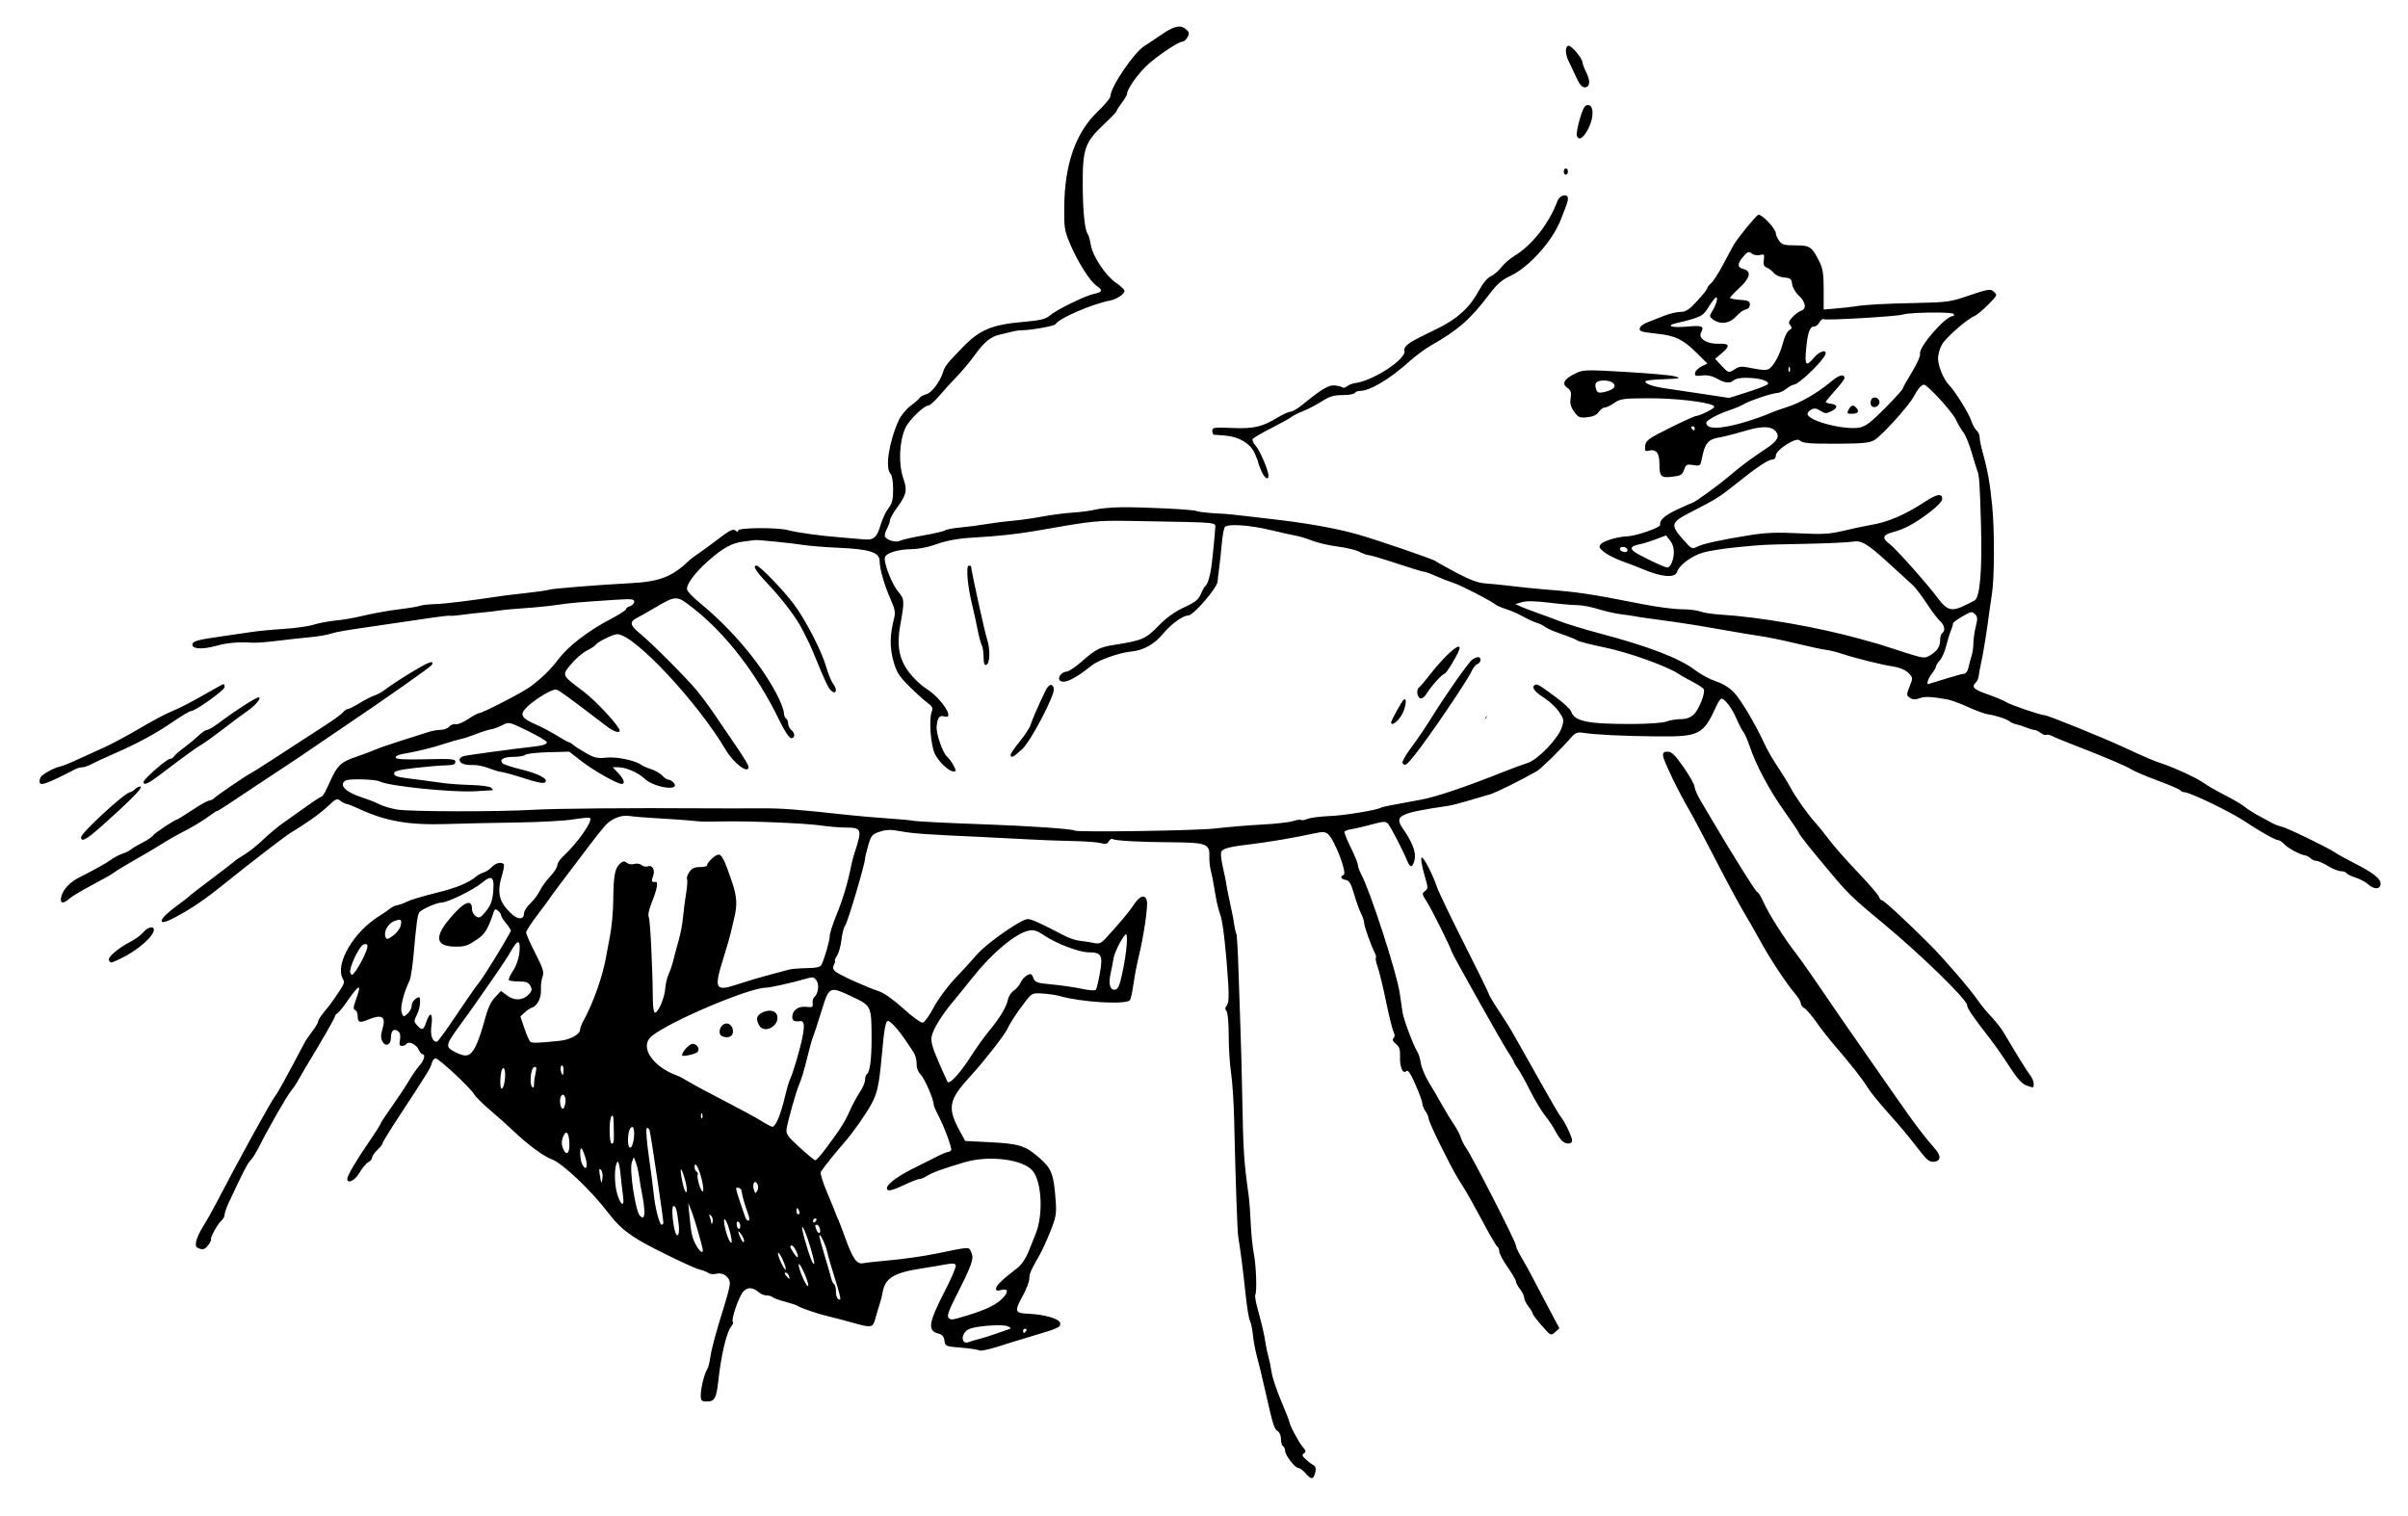 <?xml version="1.0" encoding="utf-8"?>
<svg xmlns="http://www.w3.org/2000/svg" version="1.1" viewBox="0 0 1158 729">
	<title>A man fell into a smoking crater.</title>
	<path d="m 567.389,12.787 c -2.237,-0.131 -5.153,1.25 -9.629,4.379 -2.343,1.638 -5.685,3.869 -7.428,4.957 C 545.251,25.295 534,41.947 534,46.295 c 0,0.838 -2.754,4.153 -6.121,7.365 -10.594,10.108 -15.91,25.29 -16.096,45.979 -0.089,9.964 0.152,11.439 2.906,17.861 3.803,8.866 9.642,18.014 12.83,20.104 2.922,1.915 2.554,2.932 -1.342,3.711 -4.106,0.821 -17.749,7.455 -21.057,10.238 -2.34,1.969 -4.538,2.513 -13.215,3.275 -14.924,1.312 -20.799,3.781 -28.906,12.145 -7.793,8.04 -8.533,8.979 -9.523,12.104 -1.456,4.591 -5.479,9.885 -7.99,10.516 -1.382,0.347 -2.845,1.146 -3.25,1.775 -0.405,0.629 -2.423,2.401 -4.484,3.938 -2.061,1.536 -4.594,4.683 -5.631,6.994 -4.652,10.368 -6.547,22.875 -3.871,25.551 0.732,0.732 1.25,3.828 1.25,7.475 0,4.955 -0.462,6.812 -2.268,9.107 -1.247,1.586 -2.968,5.288 -3.822,8.229 -1.743,5.995 -3.331,7.262 -8.41,6.707 -1.925,-0.21 -6.65,-0.617 -10.5,-0.902 -9.374,-0.695 -21.201,-2.315 -25.5,-3.494 -5.04,-1.382 -24,-1.262 -24,0.152 0,0.821 -0.368,0.817 -1.373,-0.018 -1.08,-0.896 -2.845,-0.013 -8.25,4.133 -3.782,2.901 -8.144,6.088 -9.693,7.084 -1.549,0.996 -3.605,2.568 -4.568,3.494 -7.946,7.634 -14.051,9.95 -28.115,10.666 -14.404,0.733 -37.591,2.591 -39,3.125 -0.825,0.313 -5.325,0.979 -10,1.48 -4.675,0.502 -9.625,1.08 -11,1.285 -17.561,2.617 -28.56,3.975 -33.5,4.137 -3.3,0.108 -6.675,0.482 -7.5,0.83 -0.825,0.348 -5.1,1.074 -9.5,1.613 -4.4,0.539 -11.15,1.684 -15,2.543 -9.728,2.171 -10.252,2.264 -17,3.035 -3.3,0.377 -7.817,1.275 -10.039,1.994 -2.222,0.719 -8.522,1.589 -14,1.934 -5.478,0.345 -12.436,1.013 -15.461,1.484 -3.025,0.471 -9.325,1.391 -14,2.045 -11.967,1.673 -14.5,2.38 -14.5,4.049 0,2.134 4.947,2.38 11.424,0.568 5.309,-1.485 10.977,-1.972 17.576,-1.514 1.65,0.115 7.05,-0.297 12,-0.914 4.95,-0.617 11.925,-1.387 15.5,-1.709 3.575,-0.322 7.983,-1.05 9.795,-1.619 3.488,-1.095 5.291,-1.397 28.205,-4.734 7.975,-1.162 17.697,-2.587 21.604,-3.164 3.907,-0.578 7.507,-0.944 8,-0.814 0.493,0.13 3.146,-0.088 5.896,-0.484 2.75,-0.396 7.025,-0.886 9.5,-1.086 2.475,-0.2 6.075,-0.621 8,-0.936 1.925,-0.315 7.55,-0.839 12.5,-1.164 4.95,-0.325 11.925,-1.028 15.5,-1.562 6.408,-0.959 9.482,-1.229 27.75,-2.438 7.84,-0.519 9.25,-0.383 9.25,0.893 0,0.828 -0.9,1.791 -2,2.141 -1.1,0.349 -2,1.032 -2,1.518 0,0.485 -3.487,2.703 -7.75,4.932 -10.281,5.375 -19.903,12.754 -24.441,18.744 -3.975,5.247 -8.021,9.228 -13.717,13.502 C 251.38,332.981 231.947,343 230.256,343 c -0.525,0 -2.88,1.293 -5.232,2.873 -2.353,1.58 -5.04,2.673 -5.971,2.43 -0.931,-0.243 -2.278,0.264 -2.994,1.127 -0.716,0.863 -2.531,1.57 -4.031,1.57 -1.501,0 -4.034,0.419 -5.629,0.93 -1.595,0.511 -7.398,2.349 -12.898,4.086 -5.5,1.737 -11.35,3.756 -13,4.488 -1.65,0.732 -5.902,2.329 -9.449,3.549 -7.398,2.545 -8.926,4.068 -12.736,12.697 -1.518,3.438 -3.087,6.25 -3.488,6.25 -0.401,0 -3.709,2.138 -7.35,4.75 -3.641,2.612 -8.726,6.219 -11.299,8.016 -2.573,1.796 -6.928,5.43 -9.678,8.074 -2.75,2.645 -6.8,5.877 -9,7.182 -2.2,1.305 -4.225,2.651 -4.5,2.99 -0.275,0.339 -5.225,4.158 -11,8.488 -5.775,4.33 -10.725,8.157 -11,8.506 -0.275,0.348 -3.115,2.55 -6.311,4.891 -8.756,6.414 -9.447,9.994 -1.078,5.582 8.536,-4.5 14.799,-8.759 24.98,-16.988 11.154,-9.016 28.651,-22.475 31.188,-23.99 7.415,-4.43 14.389,-9.41 17.924,-12.797 3.679,-3.525 4.407,-3.856 5.85,-2.658 0.907,0.752 2.28,1.459 3.051,1.572 0.771,0.113 3.312,1.101 5.648,2.193 13.055,6.105 24.225,8.085 42.248,7.492 7.7,-0.253 23,-0.587 34,-0.74 11,-0.153 23.298,-0.832 27.328,-1.51 4.03,-0.677 7.59,-0.968 7.912,-0.646 1.435,1.435 -5.998,12.016 -12.99,18.492 -1.512,1.401 -2.75,3.316 -2.75,4.254 0,0.938 -1.532,3.329 -3.404,5.314 -1.872,1.985 -4.09,5.056 -4.93,6.822 -0.839,1.766 -2.908,4.533 -4.596,6.148 -1.688,1.615 -3.07,3.767 -3.07,4.781 0,3.169 -2.904,3.246 -6.148,0.162 -5.944,-5.65 -6.992,-10.05 -4.416,-18.539 0.778,-2.562 1.147,-4.925 0.822,-5.25 -1.206,-1.206 -4.001,-0.532 -5.734,1.383 -0.983,1.086 -2.741,2.263 -3.906,2.617 -1.165,0.354 -2.792,1.222 -3.617,1.926 -3.647,3.113 -9.539,5.514 -19.59,7.982 -5.943,1.46 -12.043,3.292 -13.555,4.074 -1.512,0.782 -3.629,1.557 -4.705,1.721 -1.076,0.164 -2.742,0.953 -3.703,1.752 -0.961,0.799 -3.205,2.353 -4.988,3.453 -12.439,7.674 -21.437,23.065 -17.637,30.166 1.094,2.044 1.069,2.097 -4.279,9.959 -1.076,1.581 -3.213,4.354 -4.75,6.16 C 154.256,488.592 153,490.573 153,491.189 c 0,0.616 -1.238,2.735 -2.75,4.707 -1.512,1.972 -3.227,4.489 -3.811,5.594 -9.179,17.38 -12.973,24.275 -14.055,25.545 -1.813,2.129 -18.355,32.186 -28.326,51.465 -1.991,3.85 -4.859,8.926 -6.371,11.279 -1.512,2.353 -3.007,5.57 -3.322,7.148 -0.473,2.365 -0.176,2.998 1.688,3.59 1.719,0.546 2.686,0.153 4.035,-1.635 0.976,-1.294 1.601,-2.528 1.387,-2.742 -0.616,-0.616 3.215,-7.638 4.953,-9.08 0.865,-0.718 1.572,-1.989 1.572,-2.824 0,-0.835 0.857,-3.367 1.904,-5.627 6.545,-14.122 9.352,-19.578 10.611,-20.623 0.785,-0.651 2.726,-3.782 4.312,-6.957 4.25,-8.504 13.28,-24.228 15.236,-26.529 0.935,-1.1 2.441,-3.35 3.346,-5 0.905,-1.65 2.465,-4.35 3.467,-6 C 154.784,500.475 161,489.673 161,488.957 c 0,-0.472 0.563,-1.218 1.252,-1.658 0.689,-0.44 2.499,-2.599 4.021,-4.799 6.478,-9.363 7.885,-9.926 4.986,-1.998 -1.35,3.692 -1.468,4.914 -0.51,5.24 0.688,0.234 1.25,1.436 1.25,2.674 0,3.3 0.86,3.67 4.75,2.045 6.959,-2.908 8.992,-1.67 7.182,4.371 -0.865,2.888 -0.873,4.409 -0.031,5.982 1.538,2.873 4.1,1.709 4.1,-1.863 0,-3.33 1.511,-4.601 3.502,-2.949 0.92,0.763 1.209,2.191 0.83,4.086 -0.445,2.225 -0.212,2.912 0.984,2.912 0.861,0 1.817,-0.408 2.125,-0.906 0.962,-1.557 4.678,0.072 5.805,2.545 0.592,1.299 1.452,2.361 1.914,2.361 1.592,0 0.834,2.904 -1.41,5.404 -1.238,1.379 -3.6,4.792 -5.25,7.584 -1.65,2.792 -5.362,8.396 -8.25,12.453 -2.888,4.057 -5.25,7.665 -5.25,8.02 0,0.354 -2.389,4.108 -5.309,8.342 C 171.492,557.792 167,565.409 167,566.928 c 0,2.663 3.801,0.772 5.879,-2.926 1.236,-2.199 3.118,-4.465 4.184,-5.035 1.065,-0.57 1.938,-1.618 1.938,-2.328 0,-0.71 1.125,-2.347 2.5,-3.639 1.375,-1.292 2.5,-2.748 2.5,-3.236 0,-0.489 3.756,-6.598 8.346,-13.576 13.186,-20.046 14.696,-22.507 15.301,-24.918 0.313,-1.249 1.13,-2.27 1.812,-2.27 1.569,0 16.252,13.625 18.42,17.092 0.891,1.425 4.321,4.856 7.621,7.627 3.3,2.771 8.538,7.456 11.641,10.41 6.716,6.396 14.289,11.98 18.16,13.393 5.224,1.906 19.048,15.02 27.334,25.93 4.432,5.835 8.373,9.272 15.365,13.395 6.796,4.007 25.539,13.033 28.5,13.727 1.65,0.386 3.556,1.142 4.236,1.678 0.68,0.536 2.422,0.676 3.869,0.312 3.1,-0.778 6.395,1.661 6.395,4.732 0,1.092 -1.068,5.41 -2.373,9.596 -4.391,14.083 -6.427,21.585 -7.072,26.061 -0.353,2.448 -0.994,4.923 -1.424,5.5 C 338.849,660.174 337,667.504 337,670.865 337,673.673 337.309,674 339.965,674 c 3.642,0 4.564,-1.616 5.416,-9.5 1.371,-12.693 4.031,-23.985 6.264,-26.582 0.748,-0.87 1.099,-1.843 0.779,-2.162 -0.974,-0.974 2.821,-12.108 4.947,-14.516 2.113,-2.392 4.686,-2.265 7.707,0.379 0.868,0.76 2.467,1.381 3.551,1.381 1.084,0 2.399,0.385 2.922,0.854 0.522,0.469 3.199,1.438 5.949,2.154 2.75,0.716 5.45,1.605 6,1.975 1.644,1.106 9.684,3.87 14.5,4.984 2.475,0.573 7.65,1.926 11.5,3.008 9.898,2.782 10.232,2.718 11.572,-2.225 0.634,-2.337 1.54,-5.375 2.014,-6.75 0.474,-1.375 1.088,-3.84 1.363,-5.479 1.147,-6.817 5.386,-9.436 18.551,-11.465 4.125,-0.636 9.448,-1.528 11.828,-1.984 3.17,-0.608 4.456,-0.497 4.807,0.416 0.263,0.686 -2.032,6.123 -5.102,12.082 -8.131,15.786 -8.677,19.423 -3.125,20.816 1.746,0.438 2.551,1.416 2.775,3.365 0.307,2.666 0.544,2.767 7.953,3.369 4.2,0.341 8.148,0.937 8.771,1.322 0.624,0.386 4.612,-0.419 8.863,-1.785 4.251,-1.366 11.779,-3.684 16.729,-5.152 12.595,-3.735 13.694,-4.254 13.309,-6.268 -0.392,-2.045 -7.591,-4.102 -15.559,-4.443 -6.324,-0.271 -6.543,-1.129 -2.268,-8.885 1.64,-2.975 2.992,-6.535 3.006,-7.91 0.024,-2.478 0.615,-3.845 4.932,-11.416 1.228,-2.154 3.591,-7.329 5.25,-11.5 2.648,-6.657 2.954,-8.439 2.504,-14.584 -0.945,-12.886 -1.92,-15.453 -7.826,-20.633 -6.742,-5.913 -9.632,-6.824 -24.018,-7.559 l -11.668,-0.596 -2.717,-4.99 c -5.969,-10.967 -5.221,-14.784 5.1,-26.033 6.541,-7.13 16.481,-19.806 17.791,-22.689 1.284,-2.827 4.479,-7.74 8.205,-12.619 3.694,-4.838 3.774,-4.879 8.844,-4.572 2.814,0.17 6.465,0.705 8.115,1.188 10.145,2.967 31.52,4.275 33.805,2.07 0.443,-0.427 1.233,-3.88 1.756,-7.672 0.523,-3.792 1.648,-9.717 2.498,-13.166 2.46,-9.977 4.584,-24.52 3.951,-27.045 -0.808,-3.221 -3.436,-2.447 -6.195,1.824 -2.089,3.234 -6.884,8.966 -13.545,16.197 -2.326,2.525 -3.199,2.859 -5.908,2.264 -1.748,-0.384 -4.671,-0.836 -6.496,-1.006 -1.825,-0.17 -5.016,-1.191 -7.092,-2.27 C 499.956,443.793 496.01,442 494.246,442 c -3.129,0 -19.724,11.582 -24.449,17.062 -2.364,2.742 -7.175,8.011 -10.693,11.711 -3.518,3.7 -8.058,9.877 -10.088,13.727 -2.03,3.85 -4.403,7.138 -5.271,7.307 -0.869,0.169 -5.043,-2.851 -9.277,-6.711 -4.235,-3.86 -9.336,-7.551 -11.334,-8.203 -6.168,-2.012 -19.541,-8.048 -21.352,-9.637 -1.299,-1.14 -1.473,-1.964 -0.715,-3.381 0.552,-1.031 0.752,-1.875 0.445,-1.875 -0.307,0 0.143,-1.068 0.998,-2.373 0.855,-1.305 1.825,-4.793 2.156,-7.75 0.331,-2.957 1.152,-6.052 1.824,-6.877 C 407.641,443.588 416,415.42 416,412.953 c 0,-0.63 0.687,-3.509 1.527,-6.398 1.389,-4.778 1.889,-5.372 5.543,-6.578 3.185,-1.051 5.304,-1.088 10.225,-0.18 5.893,1.088 12.185,1.531 38.705,2.719 6.325,0.283 16.45,0.799 22.5,1.146 6.05,0.347 15.725,0.711 21.5,0.811 5.775,0.099 11.796,0.548 13.381,0.996 2.229,0.631 3.093,0.439 3.812,-0.848 0.512,-0.914 1.329,-1.416 1.816,-1.115 1.348,0.833 12.932,1.471 28.49,1.57 16.497,0.105 18.291,0.761 18.07,6.604 -0.079,2.101 0.221,5.17 0.668,6.82 0.447,1.65 1.208,5.475 1.691,8.5 1.046,6.553 1.648,9.19 3.104,13.6 1.14,3.453 2.723,17.689 3.635,32.678 0.374,6.146 0.167,9.218 -0.689,10.25 -0.878,1.058 -0.92,1.836 -0.15,2.764 0.615,0.741 1.064,5.753 1.055,11.75 -0.009,5.752 0.502,13.834 1.135,17.959 0.632,4.125 1.301,14.25 1.486,22.5 0.649,28.869 1.528,54.021 1.975,56.5 0.933,5.182 2.433,16.874 3.52,27.43 0.619,6.012 1.549,11.726 2.068,12.695 0.519,0.97 1.187,4.15 1.482,7.068 0.296,2.918 1.168,7.557 1.939,10.307 0.771,2.75 2.517,9.95 3.877,16 3.789,16.85 4.381,18.778 6.068,19.723 0.861,0.482 1.566,2.177 1.566,3.768 0,1.59 0.45,3.17 1,3.51 0.55,0.34 1,1.337 1,2.215 0,2.106 4.752,8.285 6.371,8.285 0.698,0 2.246,1.125 3.441,2.5 2.788,3.206 3.807,3.152 4.66,-0.248 0.517,-2.058 0.251,-2.999 -1.055,-3.75 -0.959,-0.551 -2.624,-1.842 -3.699,-2.869 -1.562,-1.492 -1.685,-2.035 -0.613,-2.697 1.074,-0.664 0.939,-1.29 -0.676,-3.133 C 624.534,693.64 620,685.056 620,683.631 c 0,-0.357 -1.758,-4.808 -3.906,-9.891 -2.148,-5.082 -4.205,-11.265 -4.57,-13.74 -0.365,-2.475 -1.058,-5.85 -1.539,-7.5 -0.481,-1.65 -1.122,-4.685 -1.424,-6.744 -0.597,-4.072 -1.569,-8.26 -3.889,-16.74 -0.825,-3.016 -1.282,-5.837 -1.016,-6.268 0.877,-1.418 0.436,-14.142 -0.684,-19.748 -0.604,-3.025 -1.272,-9.55 -1.482,-14.5 -0.211,-4.95 -0.665,-11.025 -1.01,-13.5 -2.264,-16.271 -2.591,-21.146 -3.031,-45 -0.228,-12.375 -0.627,-27.9 -0.885,-34.5 -0.258,-6.6 -0.698,-19.551 -0.977,-28.779 -0.279,-9.228 -0.737,-17.154 -1.02,-17.611 -0.283,-0.458 -0.73,-2.357 -0.992,-4.221 -0.263,-1.864 -0.741,-4.514 -1.062,-5.889 -0.847,-3.623 -2.765,-13.248 -2.988,-15 -0.105,-0.825 -0.779,-4.049 -1.498,-7.164 -0.719,-3.115 -1.059,-6.313 -0.754,-7.107 0.634,-1.653 4.272,-2.607 14.227,-3.729 7.62,-0.859 21.947,-3.295 30.215,-5.139 4.212,-0.939 5.527,-0.905 6.836,0.182 3.233,2.683 9.517,19.102 7.561,19.754 -1.862,0.621 -1.243,2.044 1.037,2.383 1.703,0.253 2.543,1.672 4.035,6.82 1.036,3.575 2.543,7.773 3.35,9.33 0.806,1.557 1.467,3.575 1.467,4.482 0,1.618 3.31,10.891 5.188,14.535 0.524,1.016 0.73,2.069 0.459,2.34 -0.271,0.271 0.145,2.304 0.926,4.516 0.78,2.212 2.59,9.709 4.021,16.66 1.432,6.951 3.051,13.473 3.598,14.494 0.666,1.244 0.654,2.197 -0.037,2.889 -0.709,0.709 -0.359,1.578 1.123,2.777 1.664,1.348 2.118,2.721 1.986,6.016 -0.202,5.056 1.363,8.735 3.012,7.086 0.786,-0.786 2.012,1.006 4.406,6.434 1.825,4.138 3.332,8.292 3.35,9.232 0.018,0.94 0.693,2.583 1.5,3.65 0.808,1.068 1.469,2.627 1.469,3.465 0,0.838 2.729,6.939 6.062,13.559 6.278,12.466 6.776,13.372 11.033,20.035 1.406,2.2 5.358,9.276 8.783,15.725 3.425,6.448 6.653,11.987 7.174,12.309 0.521,0.322 0.947,1.383 0.947,2.359 0,0.976 1.8,4.346 4,7.486 2.2,3.141 4.009,6.253 4.021,6.916 0.012,0.663 0.903,2.33 1.979,3.705 1.076,1.375 1.966,3.227 1.979,4.115 0.012,0.888 0.921,2.76 2.021,4.158 1.1,1.398 2.01,2.922 2.021,3.385 0.011,0.463 1.989,3.092 4.395,5.842 4.315,4.933 4.401,4.976 6.428,3.143 l 2.053,-1.859 -4.604,-8.641 C 742.76,625.39 739.18,618.575 737.336,615 c -1.844,-3.575 -4.454,-8.3 -5.801,-10.5 -1.346,-2.2 -2.485,-4.675 -2.529,-5.5 -0.103,-1.904 -20.757,-42.352 -24,-47 -0.959,-1.375 -2.089,-3.625 -2.512,-5 -0.423,-1.375 -1.99,-4.3 -3.482,-6.5 -1.493,-2.2 -3.953,-6.25 -5.469,-9 -1.516,-2.75 -4.328,-7.558 -6.25,-10.684 -1.922,-3.126 -3.723,-7.379 -4.002,-9.451 -0.279,-2.072 -1.103,-4.689 -1.83,-5.816 -1.738,-2.693 -6.49,-15.363 -6.957,-18.549 -0.202,-1.375 -0.834,-5.65 -1.404,-9.5 -1.455,-9.819 -14.098,-48.809 -18.482,-57 -0.883,-1.65 -1.607,-3.675 -1.611,-4.5 -0.004,-0.825 -1.554,-4.626 -3.443,-8.447 -1.89,-3.821 -3.243,-7.26 -3.008,-7.641 0.235,-0.38 1.893,-0.923 3.686,-1.207 1.793,-0.284 6.104,-1.297 9.582,-2.252 5.392,-1.48 6.515,-1.53 7.623,-0.344 1.294,1.385 7.225,12.849 9.414,18.197 1.374,3.356 2.658,2.861 3.5,-1.35 0.626,-3.128 -1.375,-8.268 -5.49,-14.111 -4.662,-6.62 -2.508,-7.747 21.631,-11.32 1.65,-0.244 6.15,-1.399 10,-2.566 3.85,-1.168 8.35,-2.486 10,-2.93 2.618,-0.703 15.187,-6.916 22.471,-11.107 2.168,-1.248 11.115,-10.033 17.02,-16.715 1.575,-1.782 2.749,-2.181 5.268,-1.789 5.955,0.927 19.089,1.567 35.391,1.727 20.703,0.203 22.438,-0.692 28.9,-14.895 0.813,-1.788 1.844,-3.25 2.291,-3.25 1.603,0 5.064,4.591 7.164,9.5 1.176,2.75 2.69,5.675 3.363,6.5 0.673,0.825 2.06,3.975 3.082,7 3.104,9.184 9.409,20.983 16.664,31.188 3.788,5.328 6.887,9.947 6.887,10.268 0,0.703 5.81,8 16.223,20.377 7.541,8.963 10.619,11.898 24.297,23.168 C 923.202,458.569 946,480.775 946,483.43 c 0,1.506 2.483,5.134 11.338,16.57 2.342,3.025 6.487,8.978 9.211,13.229 3.443,5.372 5.834,8.039 7.85,8.75 3.722,1.312 3.602,1.34 3.602,-0.844 0,-1.026 -0.827,-2.938 -1.838,-4.25 -1.616,-2.096 -6.301,-9.654 -12.662,-20.426 -1.1,-1.863 -3.742,-5.22 -5.871,-7.461 -2.129,-2.241 -4.996,-5.734 -6.371,-7.76 C 947.665,475.944 935.258,461.504 928.283,454.5 917.321,443.492 905.985,433 905.055,433 c -0.506,0 -1.181,-0.787 -1.5,-1.75 -0.319,-0.963 -4.881,-6.25 -10.139,-11.75 -5.258,-5.5 -11.414,-12.475 -13.68,-15.5 -2.266,-3.025 -5.35,-6.85 -6.854,-8.5 -3.714,-4.076 -9.402,-12.143 -11.988,-17 -1.171,-2.2 -3.886,-6.596 -6.033,-9.77 -2.147,-3.174 -4.995,-8.124 -6.326,-11 -4.538,-9.802 -11.33,-21.223 -14.752,-24.805 -2.083,-2.18 -5.45,-4.241 -8.631,-5.281 -2.869,-0.938 -7.338,-3.334 -9.934,-5.326 -7.495,-5.752 -22.349,-11.469 -46.195,-17.775 -6.888,-1.822 -15.448,-4.438 -19.023,-5.814 -3.575,-1.377 -8.75,-3.296 -11.5,-4.264 -2.75,-0.968 -6.076,-2.252 -7.391,-2.855 l -2.391,-1.098 3.27,-0.938 c 2.14,-0.614 6.591,-0.526 12.891,0.254 5.292,0.655 11.421,1.193 13.621,1.195 2.2,0.002 6.722,0.855 10.049,1.898 3.326,1.043 8.277,2.166 11,2.494 2.723,0.328 5.626,0.744 6.451,0.926 1.596,0.352 6.588,1.068 19.5,2.797 4.4,0.589 14.3,2.204 22,3.588 7.7,1.384 16.475,2.852 19.5,3.262 3.025,0.409 10.675,1.993 17,3.52 6.325,1.526 12.706,2.89 14.178,3.029 1.472,0.14 4.847,0.97 7.5,1.846 6.899,2.277 19.121,5.314 24.816,6.168 3.041,0.456 5.753,1.607 7.199,3.053 2.279,2.279 2.292,2.393 0.648,6.5 -1.577,3.941 -1.572,4.255 0.074,5.459 1.291,0.944 2.513,1.01 4.682,0.254 2.708,-0.944 5.44,-0.83 13.408,0.562 1.653,0.289 6.093,1.924 9.865,3.635 3.772,1.71 8.045,3.283 9.494,3.494 3.928,0.571 9.165,2.271 10.561,3.43 0.677,0.562 2.096,1.189 3.152,1.391 1.057,0.202 3.188,0.885 4.736,1.52 1.548,0.634 3.348,1.166 4,1.184 0.652,0.018 2.038,0.679 3.082,1.469 1.044,0.79 2.264,1.21 2.711,0.934 0.447,-0.276 1.617,-0.064 2.602,0.471 0.985,0.535 5.841,2.542 10.791,4.463 15.233,5.911 25.011,10.062 27.561,11.699 1.341,0.861 7.062,3.282 12.713,5.383 5.651,2.1 10.516,4.21 10.811,4.686 0.294,0.476 1.162,0.865 1.93,0.865 2.608,0 22.209,9.466 28.986,13.998 7.178,4.8 14.607,9.002 15.912,9.002 0.703,0 2.063,0.869 3.023,1.93 1.762,1.947 7.647,5.113 10.201,5.488 0.761,0.112 1.92,0.738 2.574,1.393 0.654,0.654 1.886,1.192 2.738,1.195 0.853,0.003 3.351,1.114 5.551,2.469 2.2,1.355 4.986,2.477 6.191,2.494 1.205,0.017 2.449,0.449 2.764,0.959 0.315,0.51 2.254,1.465 4.309,2.123 2.055,0.658 4.636,2.002 5.736,2.986 3.059,2.738 5.94,2.877 6.307,0.307 0.365,-2.564 -3.246,-5.473 -12.807,-10.316 -3.575,-1.811 -7.625,-4.055 -9,-4.986 -3.719,-2.52 -23.375,-12.035 -25.842,-12.51 -1.176,-0.227 -3.209,-1.003 -4.518,-1.723 -1.308,-0.72 -4.35,-2.372 -6.76,-3.672 -2.41,-1.3 -5.281,-3.152 -6.381,-4.115 -1.1,-0.964 -5.375,-3.476 -9.5,-5.584 -4.125,-2.108 -8.625,-4.687 -10,-5.732 -2.904,-2.208 -13.497,-7.176 -20,-9.379 -4.859,-1.646 -7.24,-2.663 -19.5,-8.324 C 1010.929,354.582 984.779,344 983.43,344 c -1.894,0 -16.358,-4.906 -18.617,-6.314 -1.272,-0.793 -5.35,-2.505 -9.062,-3.805 -6.742,-2.36 -7.798,-3.435 -5.566,-5.666 0.651,-0.651 1.251,-1.978 1.33,-2.949 0.079,-0.971 0.649,-4.016 1.266,-6.766 1.026,-4.576 2.948,-16.627 3.828,-24 0.197,-1.65 0.76,-5.475 1.252,-8.5 1.29,-7.938 1.371,-30.789 0.152,-43 -1.088,-10.904 -2.172,-16.941 -4.59,-25.588 C 952.639,214.614 952,211.407 952,210.285 c 0,-1.122 -0.652,-2.581 -1.449,-3.242 -0.797,-0.661 -1.989,-2.855 -2.648,-4.873 -1.144,-3.501 -7.798,-14.156 -10.631,-17.023 C 934.684,182.527 932,176.041 932,172.408 c 0,-2.019 0.905,-5.137 2.012,-6.928 2.165,-3.502 12.192,-12.218 15.518,-13.488 2.041,-0.779 10.471,-8.918 10.471,-10.109 0,-0.351 -0.699,-1.217 -1.553,-1.926 -1.292,-1.072 -3.183,-0.726 -11.25,2.062 -9.102,3.146 -10.649,3.372 -25.197,3.68 -16.683,0.353 -24.473,0.782 -30,1.648 -1.925,0.302 -6.088,0.763 -9.25,1.027 l -5.75,0.48 v -9.467 c 0,-7.649 -0.407,-10.276 -2.117,-13.678 C 871.311,118.607 870.411,118 863.402,118 c -5.365,0 -6.518,-0.327 -7.846,-2.223 C 854.7,114.555 854,112.96 854,112.234 c 0,-2.246 -6.847,-9.452 -8.467,-8.912 -1.093,0.364 -9.745,10.949 -11.748,14.373 -0.707,1.208 -3.013,5.483 -5.123,9.5 -2.11,4.017 -4.698,8.052 -5.75,8.965 -1.052,0.913 -1.915,2.038 -1.918,2.5 -0.003,0.462 -2.183,3.202 -4.844,6.09 -3.912,4.245 -5.454,5.25 -8.059,5.25 -1.771,0 -5.329,0.852 -7.906,1.895 -2.577,1.042 -6.115,2.434 -7.863,3.092 -3.509,1.322 -4.954,3.557 -2.826,4.373 0.753,0.289 4.211,0.817 7.686,1.172 8.372,0.856 12.256,2.743 18.619,9.053 l 5.303,5.258 -2.789,1.336 c -1.534,0.735 -2.942,2.131 -3.129,3.1 -0.286,1.485 0.235,1.69 3.322,1.307 2.459,-0.305 4.794,0.181 7.107,1.48 3.826,2.149 6.467,2.453 8,0.92 2.532,-2.532 17.435,-1.034 16.637,1.672 -0.137,0.464 -4.399,2.166 -9.473,3.783 l -9.225,2.939 -12.027,-1.818 c -6.615,-1 -14.926,-2.242 -18.469,-2.758 -6.514,-0.949 -10.708,-2.485 -9.654,-3.539 0.316,-0.316 3.618,-0.689 7.336,-0.828 9.528,-0.356 10.214,-0.525 6.26,-1.533 -1.925,-0.491 -12.5,-1.413 -23.5,-2.051 -18.951,-1.098 -20.205,-1.06 -23.91,0.744 -5.415,2.637 -6.708,4.932 -3.893,6.904 1.749,1.225 2.065,2.19 1.619,4.939 -0.414,2.549 0.009,4.208 1.662,6.529 1.982,2.783 2.65,3.069 6.326,2.701 2.777,-0.278 4.571,-1.103 5.525,-2.541 0.778,-1.171 2.076,-2.129 2.887,-2.129 0.811,0 2.871,-0.995 4.578,-2.211 2.828,-2.014 4.314,-2.214 16.656,-2.25 12.418,-0.036 27.474,1.661 30.977,3.492 1.035,0.541 0.289,1.327 -2.711,2.857 -2.276,1.161 -4.718,2.124 -5.428,2.139 -0.709,0.015 -6.464,2.608 -12.789,5.762 -10.309,5.14 -11.535,6.031 -11.83,8.609 -0.278,2.424 -0.026,2.796 1.607,2.369 3.57,-0.934 5.222,0.967 5.238,6.031 0.021,6.466 0.631,7.108 6.18,6.482 4.041,-0.455 4.832,-0.923 5.68,-3.354 0.885,-2.538 1.334,-2.769 4.424,-2.268 3.329,0.54 3.46,0.437 4.154,-3.266 1.295,-6.905 3.052,-9.139 7.775,-9.891 2.349,-0.374 7.999,-1.798 12.557,-3.164 8.535,-2.558 13.002,-2.506 15.229,0.176 1.962,2.364 0.684,4.659 -4.514,8.105 -7.173,4.756 -12.068,8.371 -16.832,12.434 -5.916,5.046 -16.893,13.097 -18.668,13.691 -0.825,0.276 -4.319,1.836 -7.764,3.467 -5.886,2.787 -8.241,4.962 -7.889,7.287 0.182,1.204 -11.701,5.325 -15.654,5.428 -4.556,0.119 -11.535,2.177 -12.883,3.801 -1.04,1.253 -0.762,1.899 1.65,3.822 1.596,1.273 5.633,3.293 8.971,4.49 3.338,1.198 7.418,2.76 9.068,3.471 9.414,4.052 15.996,4.654 16.98,1.551 1.054,-3.32 7.147,-7.815 12.701,-9.369 2.925,-0.818 10.268,-1.959 16.318,-2.535 13.621,-1.297 10.535,-1.146 32.945,-1.613 10.42,-0.217 20.418,-0.672 22.221,-1.01 4.465,-0.838 7.177,0.76 17.834,10.508 4.95,4.528 10.048,9.182 11.328,10.344 1.28,1.162 4.318,5.155 6.75,8.873 2.432,3.718 5.322,7.531 6.422,8.473 2.137,1.83 2.643,4.752 1,5.768 -0.55,0.34 -1,1.855 -1,3.367 0,3.141 -1.415,5.239 -5,7.408 -2.291,1.387 -3.168,1.304 -10.5,-1.008 -4.4,-1.387 -8.675,-2.759 -9.5,-3.047 -2.746,-0.959 -3.447,-1.165 -12.5,-3.699 -20.998,-5.877 -49.309,-10.825 -68.5,-11.971 -3.575,-0.213 -7.766,-0.874 -9.314,-1.469 -1.548,-0.595 -5.64,-1.082 -9.092,-1.082 -3.451,0 -11.858,-1.1 -18.684,-2.443 -25.506,-5.02 -30.624,-5.788 -47.41,-7.115 -3.85,-0.304 -10.825,-1.017 -15.5,-1.584 -4.675,-0.567 -10.544,-1.159 -13.041,-1.316 -3.109,-0.196 -7.366,-1.789 -13.5,-5.051 -4.928,-2.62 -9.448,-5.146 -10.045,-5.613 -1.263,-0.988 -27.891,-10.128 -37.414,-12.842 -10.619,-3.027 -25.416,-5.635 -43,-7.582 -1.375,-0.152 -6.325,-0.728 -11,-1.279 -4.675,-0.552 -9.175,-1.025 -10,-1.051 -5.677,-0.18 -12.818,-0.89 -13.586,-1.352 -1.244,-0.748 -25.918,-1.979 -36.414,-1.816 -4.675,0.072 -10.155,0.571 -12.178,1.107 -2.023,0.537 -6.931,1.192 -10.906,1.457 -3.975,0.265 -10.646,1.132 -14.822,1.926 -4.177,0.794 -10.519,1.694 -14.094,1.998 -3.575,0.304 -9.2,1.018 -12.5,1.588 -3.3,0.57 -8.925,1.303 -12.5,1.629 -3.575,0.326 -6.957,0.953 -7.516,1.395 -0.559,0.441 -5.255,1.537 -10.434,2.436 -5.179,0.899 -10.204,2.057 -11.168,2.572 -1.843,0.986 -6.201,-0.148 -7.281,-1.896 -0.326,-0.527 0.08,-2.243 0.898,-3.812 0.819,-1.57 1.491,-3.467 1.494,-4.219 0.003,-0.751 1.524,-3.451 3.379,-6 4.58,-6.291 5.014,-8.234 3.094,-13.842 -2.458,-7.176 -2.09,-17.579 0.861,-24.371 C 436.938,202.218 444.321,195 446.5,195 c 0.682,0 2.985,-2.053 5.119,-4.562 2.134,-2.509 5.926,-6.672 8.426,-9.25 2.5,-2.578 6.173,-6.938 8.16,-9.688 5.209,-7.208 8.039,-9.54 12.949,-10.668 2.39,-0.549 5.246,-1.233 6.346,-1.52 1.1,-0.287 2.9,-0.513 4,-0.502 4.04,0.04 15.51,-2.016 16.041,-2.875 1.804,-2.919 17.519,-9.715 26.445,-11.434 3.275,-0.631 7.203,-3.435 6.746,-4.816 -0.216,-0.652 -2.049,-2.312 -4.072,-3.689 -4.92,-3.35 -11.214,-12.807 -12.064,-18.127 -0.376,-2.349 -1.054,-4.743 -1.508,-5.32 -1.357,-1.725 -2.293,-10.361 -2.389,-22.049 -0.157,-19.189 0.778,-21.909 10.744,-31.27 C 534.5,56.36 537,53.713 537,53.35 c 0,-0.363 1.125,-2.137 2.5,-3.939 1.375,-1.803 2.5,-3.732 2.5,-4.287 0,-2.108 4.579,-8.795 8.951,-13.072 C 555.696,27.409 566.615,20.001 568.715,20 c 0.668,-3.08e-4 1.74,-0.983 2.383,-2.184 0.991,-1.851 0.838,-2.449 -0.998,-3.936 -0.818,-0.663 -1.694,-1.034 -2.711,-1.094 z M 754.381,22 c -1.814,0 -1.777,4.066 0.07,7.67 0.798,1.557 2.414,4.968 3.59,7.58 1.426,3.168 2.749,4.75 3.975,4.75 2.606,0 2.929,-2.888 0.807,-7.211 C 761.82,32.748 761,30.581 761,29.973 761,28.169 755.878,22 754.381,22 Z m 9.232,28.5 c -1.463,0 -2.336,1.503 -3.881,6.688 -1.096,3.679 -1.726,7.385 -1.4,8.234 0.949,2.472 3.401,0.763 5.689,-3.965 C 766.619,56.091 766.41,50.5 763.613,50.5 Z M 753,81 c -0.55,0 -1,0.675 -1,1.5 0,0.825 0.45,1.5 1,1.5 0.55,0 1,-0.675 1,-1.5 0,-0.825 -0.45,-1.5 -1,-1.5 z m -0.318,12.926 c -1.262,-0.091 -3.07,0.994 -3.746,2.824 -3.922,10.62 -12.185,21.176 -20.531,26.229 -2.252,1.364 -5.162,3.885 -6.465,5.602 -1.303,1.717 -3.568,3.653 -5.031,4.301 -1.617,0.716 -3.866,3.421 -5.732,6.898 -4.335,8.074 -10.311,13.562 -19.812,18.193 -11.195,5.457 -12.948,6.398 -14.648,7.863 -0.982,0.846 -1.591,2.043 -1.354,2.662 1.464,3.814 -14.661,14.537 -23.676,15.744 -1.356,0.182 -3.117,0.872 -3.916,1.535 -0.799,0.663 -1.732,0.928 -2.072,0.588 -0.34,-0.34 -1.992,-0.779 -3.672,-0.975 -3.06,-0.356 -6.03,1.41 -16.209,9.635 -2.026,1.637 -4.381,2.975 -5.234,2.975 -0.854,0 -3.696,1.296 -6.316,2.881 -7.41,4.48 -11.455,5.393 -21.877,4.938 -8.519,-0.373 -9.389,-0.245 -9.389,1.385 0,0.988 0.338,1.828 0.75,1.865 0.412,0.038 2.869,0.223 5.459,0.412 6.48,0.474 12.105,3.838 14.143,8.457 0.906,2.054 1.648,3.979 1.648,4.277 0,0.298 0.681,2.17 1.514,4.162 1.472,3.522 3.487,4.894 3.486,2.373 -10e-4,-2.49 -4.207,-12.302 -6.184,-14.426 -1.114,-1.197 -1.743,-2.635 -1.396,-3.195 0.346,-0.56 4.331,-2.891 8.855,-5.182 4.524,-2.291 8.9,-4.721 9.725,-5.4 0.825,-0.68 3.354,-1.954 5.621,-2.832 2.267,-0.878 6.292,-2.972 8.945,-4.654 3.801,-2.411 5.938,-3.061 10.07,-3.061 2.885,0 5.523,-0.45 5.863,-1 0.34,-0.55 1.434,-1 2.432,-1 4.867,0 14.263,-5.595 23.914,-14.24 2.94,-2.634 7.44,-5.977 10,-7.432 13.398,-7.612 19.285,-12.775 28.504,-25.006 3.502,-4.645 5.959,-6.775 9.904,-8.586 C 735.061,128.694 746.388,116.166 750.43,106 753.75,97.646 754,96.909 754,95.453 c 0,-0.994 -0.561,-1.473 -1.318,-1.527 z m 88.365,27.297 c 0.409,0.005 0.811,0.244 1.326,0.672 0.9,0.747 2.625,1.072 3.938,0.742 2.115,-0.531 2.294,-0.306 1.9,2.377 -0.326,2.221 0.032,3.141 1.428,3.676 1.024,0.392 2.553,1.567 3.4,2.611 0.859,1.059 3.07,2.016 5,2.164 2.995,0.23 3.505,0.654 3.789,3.15 0.181,1.595 1.634,4.088 3.25,5.578 3.315,3.056 3.811,6.389 1.08,7.256 -1.013,0.322 -2.879,1.69 -4.146,3.039 -1.85,1.97 -2.069,2.739 -1.104,3.902 0.958,1.154 0.864,1.637 -0.461,2.379 -0.915,0.512 -2.234,3.135 -2.934,5.83 -1.499,5.774 -4.422,11.31 -6.748,12.777 -1.17,0.738 -3.465,0.673 -7.801,-0.223 -5.322,-1.099 -6.458,-1.061 -8.518,0.289 -3.149,2.063 -3.18,2.056 -6.658,-1.668 l -3.012,-3.227 3.111,-2.598 c 4.284,-3.576 3.96,-4.832 -1.193,-4.633 -5.762,0.223 -10.191,-2.523 -8.666,-5.373 1.661,-3.104 0.625,-3.55 -6.701,-2.879 -7.373,0.675 -10.625,-0.366 -5.178,-1.658 11.843,-2.81 12.847,-3.322 15.65,-7.963 1.477,-2.445 3.056,-4.445 3.51,-4.445 1.041,0 -0.059,3.773 -1.992,6.834 -1.33,2.106 -1.296,2.466 0.354,3.717 3.561,2.699 8.174,2.094 11.328,-1.488 1.375,-1.562 3.4,-3.009 4.5,-3.215 1.203,-0.226 2,-1.167 2,-2.361 0,-1.66 -0.78,-2.036 -4.75,-2.291 -2.612,-0.168 -4.75,-0.599 -4.75,-0.959 0,-0.36 2.025,-2.515 4.5,-4.787 5.158,-4.735 5.894,-8.062 2,-9.039 -3.134,-0.787 -3.167,-2.524 -0.115,-6.072 1.279,-1.487 1.981,-2.124 2.662,-2.115 z m 91.152,29.088 c 3.934,0.051 7.039,0.263 7.285,0.662 0.349,0.565 0.2,1.027 -0.33,1.027 -3.611,0 -16.644,15.016 -15.809,18.213 0.247,0.943 -1.531,4.923 -3.949,8.846 -2.418,3.922 -4.396,7.471 -4.396,7.887 0,0.416 -3.828,4.631 -8.508,9.363 -6.679,6.755 -9.313,8.755 -12.25,9.307 -7.029,1.321 -23.89,-2.929 -24.98,-6.297 -0.211,-0.65 0.54,-1.678 1.668,-2.281 1.59,-0.851 2.601,-0.734 4.506,0.514 2.106,1.38 2.843,1.42 5.15,0.279 3.326,-1.643 3.302,-3.227 -0.055,-3.646 C 879.139,194.01 878,193.625 878,193.33 c 0,-0.295 2.025,-2.788 4.5,-5.541 2.475,-2.753 4.5,-5.38 4.5,-5.838 0,-2.378 -2.568,-1.714 -6.617,1.713 -6.177,5.227 -14.863,10.241 -20.883,12.055 -2.75,0.828 -6.8,2.302 -9,3.275 -2.2,0.973 -7.186,2.73 -11.082,3.904 -9.93,2.994 -16.739,3.624 -18.338,1.697 -1.059,-1.276 -0.728,-1.839 2.08,-3.553 1.837,-1.12 5.59,-2.783 8.34,-3.693 2.75,-0.911 5.9,-2.228 7,-2.928 2.536,-1.613 13.862,-5.414 16.219,-5.443 C 855.699,188.966 857.625,188.076 859,187 c 1.375,-1.076 2.958,-1.966 3.518,-1.979 C 865.193,184.963 878,172.378 878,169.807 c 0,-1.87 -3.317,-0.584 -5.654,2.193 -3.874,4.604 -4.548,3.845 -3.777,-4.25 0.761,-7.99 1.77,-10.75 3.932,-10.75 0.786,0 1.919,-0.912 2.516,-2.027 0.597,-1.115 1.497,-1.773 2.002,-1.461 1.076,0.665 35.775,-1.373 37.982,-2.23 1.781,-0.692 10.643,-1.056 17.199,-0.971 z m -71.834,26.035 c 0.091,0.014 0.199,0.168 0.318,0.467 0.289,0.722 0.252,1.584 -0.08,1.916 -0.332,0.332 -0.569,-0.258 -0.525,-1.312 0.03,-0.728 0.136,-1.093 0.287,-1.07 z M 771.438,183 c 3.959,0 6.304,2.14 4.23,3.861 -0.747,0.62 -2.732,1.402 -4.412,1.738 -2.515,0.503 -3.173,0.24 -3.721,-1.486 C 766.584,184.116 767.645,183 771.438,183 Z m 153.746,2 c 1.718,0 13.53,12.877 15.334,16.717 0.978,2.081 2.621,4.868 3.65,6.193 1.03,1.326 2.801,5.601 3.936,9.5 1.135,3.899 2.33,7.765 2.658,8.59 1.102,2.773 1.291,5.419 1.893,26.529 0.61,21.404 -0.481,34.602 -2.994,36.201 -0.638,0.406 -3.218,1.7 -5.732,2.875 -5.391,2.52 -7.844,1.743 -11.881,-3.762 -4.649,-6.339 -20.326,-23.989 -23.184,-26.102 -3.956,-2.925 -3.589,-4.47 1.381,-5.809 5.829,-1.57 10.226,-3.932 17.531,-9.424 3.837,-2.884 6.225,-5.413 6.225,-6.594 0,-2.819 -2.607,-2.368 -8.396,1.453 -9.39,6.198 -17.855,9.808 -26.104,11.135 -2.2,0.354 -7.825,1.547 -12.5,2.65 -7.326,1.729 -10.365,1.911 -22,1.314 -10.306,-0.528 -15.866,-0.313 -23.5,0.91 -14.168,2.27 -22.803,4.177 -25.539,5.641 -2.195,1.175 -2.662,0.921 -6.641,-3.627 -6.193,-7.079 -5.872,-8.153 3.93,-13.168 11.911,-6.094 13.73,-7.229 21.271,-13.275 10.116,-8.111 15.771,-11.916 17.729,-11.934 1.058,-0.009 1.75,-0.78 1.75,-1.947 0,-2.713 9.775,-8.961 11.43,-7.307 1.409,1.409 4.735,1.7 18.656,1.625 12.144,-0.066 15.074,-0.379 17.5,-1.863 3.491,-2.136 16.252,-16.242 18.533,-20.488 2.092,-3.893 3.889,-6.035 5.064,-6.035 z m -23.727,6.178 c -0.571,0.015 -1.114,0.269 -1.465,0.836 -0.444,0.718 -0.567,1.931 -0.273,2.695 0.724,1.888 3.678,1.186 4.094,-0.973 0.283,-1.468 -1.1,-2.591 -2.355,-2.559 z m -10.633,3.918 c -0.618,0.105 -1.199,0.736 -1.824,1.904 -0.93,1.738 -0.76,2 1.299,2 3.043,0 3.976,-0.965 2.57,-2.658 -0.773,-0.931 -1.427,-1.351 -2.045,-1.246 z M 813.941,205 c 0.582,0 1.059,0.45 1.059,1 0,0.55 -0.199,1 -0.441,1 -0.243,0 -0.719,-0.45 -1.059,-1 -0.34,-0.55 -0.141,-1 0.441,-1 z m -277.479,45.447 c 3.671,-0.004 8.048,0.091 14.037,0.203 37.126,0.693 34.027,0.34 33.848,3.85 -0.147,2.888 -1.237,13.866 -1.787,18 -0.56,4.213 -1.855,8.565 -2.705,9.09 -0.487,0.301 -1.533,2.097 -2.324,3.99 -1.162,2.781 -2.731,4.04 -8.168,6.557 -4.543,2.103 -8.541,4.988 -12.307,8.885 -5.945,6.152 -7.848,6.991 -20.365,8.963 -7.964,1.255 -9.343,1.94 -16.623,8.266 -3.007,2.612 -6.224,4.75 -7.146,4.75 -2.089,0 -4.316,2.555 -3.449,3.957 1.483,2.399 7.114,-0.113 15.527,-6.926 3.186,-2.58 13.211,-6.128 18.846,-6.67 6.073,-0.585 11.357,-3.551 15.645,-8.783 C 563.096,300.177 568.891,296 571.391,296 c 2.581,0 14.124,-13.444 14.166,-16.5 0.008,-0.55 0.321,-3.25 0.695,-6 0.375,-2.75 0.959,-8.15 1.301,-12 0.341,-3.85 1.006,-7.465 1.477,-8.033 1.389,-1.677 11.768,-0.993 21.971,1.449 5.225,1.251 10.823,2.497 12.441,2.77 1.618,0.272 5.084,1.34 7.701,2.371 2.617,1.032 8.074,2.286 12.127,2.789 4.053,0.503 8.778,1.645 10.5,2.535 1.722,0.891 3.763,1.619 4.535,1.619 0.772,0 6.824,1.8 13.451,4 6.627,2.2 12.549,4 13.158,4 0.609,0 3.016,0.869 5.348,1.932 2.332,1.062 6.263,2.601 8.738,3.42 4.04,1.336 17.667,8.366 20.416,10.533 0.597,0.47 2.884,1.423 5.084,2.119 2.2,0.696 5.8,2.284 8,3.527 2.2,1.244 5.125,2.585 6.5,2.982 1.375,0.397 3.175,1.287 4,1.977 0.825,0.689 4.425,2.249 8,3.467 3.575,1.218 6.969,2.602 7.543,3.078 0.574,0.476 6.424,1.965 13,3.307 11.291,2.304 29.802,8.891 35.457,12.617 1.375,0.906 4.63,2.743 7.234,4.084 2.604,1.341 4.916,2.909 5.137,3.484 0.75,1.955 -2.488,9.963 -4.918,12.16 -1.608,1.454 -3.682,2.177 -6.186,2.156 -2.072,-0.017 -5.118,0.492 -6.768,1.133 -1.73,0.672 -8.716,1.183 -16.5,1.207 -21.41,0.067 -27.941,-1.273 -29.455,-6.043 -0.334,-1.052 -3.631,-4.137 -7.326,-6.857 -8.426,-6.202 -9.006,-6.534 -10.176,-5.811 -1.672,1.033 -0.042,3.238 4.529,6.127 2.44,1.542 5.627,4.523 7.084,6.625 2.467,3.559 2.562,4.085 1.383,7.656 -1.801,5.458 -11.548,15.537 -16.539,17.102 -2.2,0.69 -7.15,2.51 -11,4.043 -18.661,7.431 -32.881,12.241 -40,13.533 -14.21,2.579 -18.76,3.484 -19.342,3.844 -1.958,1.21 -17.703,3.8 -24.658,4.057 -4.4,0.162 -9.191,0.771 -10.646,1.354 -1.456,0.583 -2.889,0.818 -3.184,0.523 -0.295,-0.295 -2.029,-0.049 -3.854,0.545 -1.824,0.594 -8.491,1.345 -14.816,1.67 -6.325,0.325 -16.45,1.17 -22.5,1.877 -9.109,1.065 -66.78,1.928 -67.738,1.014 -0.789,-0.753 -21.572,-2.212 -41.762,-2.932 -20.72,-0.739 -34.386,-1.44 -36.5,-1.869 -1.1,-0.223 -6.5,-0.709 -12,-1.08 -5.5,-0.371 -14.05,-1.117 -19,-1.658 -24.932,-2.724 -31.918,-3.242 -42.5,-3.154 -6.325,0.053 -18.475,0.051 -27,-0.006 -34.689,-0.229 -71.136,0.086 -81.5,0.705 -16.889,1.009 -59.332,0.937 -65.506,-0.111 -3.029,-0.514 -6.854,-1.644 -8.5,-2.51 -1.646,-0.866 -5.469,-2.372 -8.494,-3.346 -7.83,-2.52 -11.199,-6.004 -7.824,-8.09 1.642,-1.015 14.468,-0.649 16.582,0.473 4.144,2.199 34.872,5.335 45.742,4.67 4.4,-0.269 8.202,-0.5 8.449,-0.512 0.247,-0.012 -0.054,-0.526 -0.67,-1.143 -0.616,-0.616 -4.868,-1.22 -9.449,-1.344 -4.581,-0.123 -10.58,-0.53 -13.33,-0.902 -2.75,-0.372 -6.8,-0.925 -9,-1.229 -2.2,-0.304 -6.475,-0.857 -9.5,-1.229 -3.922,-0.482 -5.5,-1.106 -5.5,-2.176 0,-1.156 2.295,-1.767 10,-2.664 5.5,-0.64 12.137,-1.203 14.75,-1.25 3.646,-0.066 4.75,-0.457 4.75,-1.682 0,-1.401 -1.719,-1.553 -14.152,-1.25 -9.907,0.242 -14.271,0.006 -14.545,-0.785 -0.224,-0.647 1.233,-1.41 3.404,-1.783 7.07,-1.216 13.772,-2.847 19.793,-4.818 3.3,-1.081 7.023,-2.157 8.273,-2.391 1.25,-0.234 4.478,-1.293 7.174,-2.355 2.696,-1.063 5.948,-2.089 7.227,-2.279 1.279,-0.19 3.732,-1.093 5.451,-2.006 3.089,-1.64 3.231,-1.607 12.25,2.809 5.019,2.457 9.125,4.905 9.125,5.441 0,1.06 -2.295,1.693 -8.5,2.346 -6.405,0.673 -28.788,3.701 -31.25,4.227 -1.238,0.264 -2.25,1.115 -2.25,1.893 0,1.68 2.638,2.657 6.619,2.451 1.584,-0.082 4.799,0.565 7.145,1.436 2.345,0.871 4.595,1.62 5,1.666 2.187,0.247 6.569,1.44 13.574,3.695 5.32,1.713 8.166,2.197 8.857,1.506 1.61,-1.61 -3.129,-4.115 -11.775,-6.225 -4.248,-1.036 -8.155,-2.317 -8.684,-2.846 -1.803,-1.803 0.375,-3.135 5.123,-3.135 2.608,0 5.183,-0.441 5.723,-0.98 0.54,-0.54 5.521,-1.102 11.07,-1.25 l 10.09,-0.27 6.08,4.711 C 285.627,370.709 296.793,377 298.971,377 c 1.834,0 1.092,-2.324 -1.658,-5.195 L 294.625,369 h 2.721 c 3.666,0 9.6,2.577 12.654,5.494 4.535,4.331 17.458,6.173 13.99,1.994 C 323.311,375.67 322.206,375 321.533,375 c -0.672,0 -2.023,-0.884 -3,-1.963 -0.977,-1.079 -3.408,-2.487 -5.404,-3.129 -1.996,-0.642 -4.133,-1.568 -4.75,-2.055 -2.653,-2.095 -12.034,-4.055 -16.738,-3.498 -4.039,0.478 -5.669,0.138 -9.508,-1.988 -2.548,-1.411 -5.343,-3.196 -6.211,-3.967 C 275.054,357.63 274.046,357 273.686,357 c -0.361,0 -3.011,-1.462 -5.891,-3.25 -2.879,-1.788 -7.494,-4.221 -10.256,-5.408 -6.406,-2.754 -7.592,-4.513 -4.996,-7.404 3.726,-4.148 13.226,-9.961 15.143,-9.264 1.569,0.571 6.386,4.096 24.016,17.576 3.344,2.557 6.299,3.563 6.299,2.143 0,-2.019 -11.34,-14.289 -17.473,-18.904 -10.53,-7.925 -10.384,-7.606 -5.943,-13.025 2.075,-2.532 5.463,-5.466 7.527,-6.52 2.065,-1.053 4.007,-2.325 4.316,-2.826 0.874,-1.414 8.423,-5.117 10.432,-5.117 8.017,0 38.293,32.276 52.107,55.549 3.971,6.689 11.08,11.984 11.012,8.201 -0.012,-0.688 -2.499,-4.85 -5.523,-9.25 -3.025,-4.4 -7.769,-11.375 -10.545,-15.5 -2.776,-4.125 -6.929,-9.716 -9.229,-12.424 -5.62,-6.618 -21.458,-22.44 -27.049,-27.021 -4.712,-3.861 -5.011,-5.527 -1.328,-7.402 1.207,-0.615 4.895,-2.698 8.195,-4.629 10.977,-6.424 10.747,-6.429 19.486,0.477 15.42,12.183 30.217,31.53 40.727,53.25 2.579,5.33 4.83,8.75 5.76,8.75 1.956,0 1.973,-2.385 0.027,-4 -0.825,-0.685 -1.5,-2.062 -1.5,-3.062 0,-1 -0.45,-2.098 -1,-2.438 -0.55,-0.34 -1,-1.494 -1,-2.564 0,-1.07 -1.103,-4.232 -2.451,-7.027 -7.269,-15.067 -22,-32.888 -37.949,-45.908 -3.032,-2.475 -5.79,-5.295 -6.129,-6.268 -0.78,-2.235 3.411,-8.042 10.062,-13.943 7.077,-6.278 11.521,-8.718 17.074,-9.371 2.669,-0.314 5.087,-0.62 5.373,-0.68 1.089,-0.227 17.764,1.431 23.02,2.289 3.025,0.494 10.942,1.132 17.594,1.42 14.56,0.631 19.4,2.206 19.418,6.316 0.017,3.839 2.276,11.721 5.289,18.451 2.036,4.548 2.384,6.385 1.705,9 -2.077,8.002 -2.204,13.872 -0.443,20.377 1.491,5.509 2.632,7.381 7.439,12.207 3.123,3.136 7.084,6.733 8.799,7.994 2.655,1.952 2.983,2.647 2.209,4.682 -1.356,3.566 -0.413,15.873 1.529,19.965 1.861,3.921 6.771,8.561 9.062,8.561 1.263,0 1.263,-0.362 -0.01,-2.822 -0.803,-1.553 -2.148,-3.394 -2.988,-4.092 -2.19,-1.817 -5.45,-11.09 -5.166,-14.695 0.329,-4.184 1.379,-5.583 3.646,-4.863 5.519,1.752 -1.407,-8.858 -8.777,-13.445 -2.403,-1.495 -6.124,-5.053 -8.268,-7.906 -4.665,-6.208 -5.879,-12.814 -4.125,-22.42 2.133,-11.685 2.077,-12.694 -0.889,-16.107 -2.8,-3.223 -6.612,-12.59 -6.557,-16.113 0.038,-2.436 5.717,-4.348 13.244,-4.459 2.867,-0.042 7.592,-0.941 10.5,-1.998 5.921,-2.151 11.533,-3.181 19.738,-3.619 10.244,-0.547 20.487,-1.655 29.049,-3.143 22.784,-3.958 27.449,-4.856 38.463,-4.869 z m 264.715,7.055 1.912,2.359 c 2.094,2.586 2.449,6.594 0.936,10.574 -0.536,1.411 -1.549,2.526 -2.25,2.479 -1.764,-0.119 -14.117,-6.097 -16.199,-7.84 -1.923,-1.609 -0.936,-2.581 3.49,-3.441 1.338,-0.26 4.612,-1.297 7.273,-2.303 z m -20.729,5.521 c 0.771,0.003 1.637,0.307 2.008,0.908 0.316,0.512 0.23,1.126 -0.191,1.365 -1.096,0.621 -3.266,-0.297 -3.266,-1.381 0,-0.599 0.678,-0.896 1.449,-0.893 z M 363.793,272 c -1.951,0 -0.367,2.623 5.033,8.336 7.49,7.924 14.452,17.141 17.182,22.744 1.184,2.431 2.589,5.237 3.121,6.234 0.532,0.998 2.543,5.723 4.469,10.5 1.926,4.777 4.164,9.698 4.975,10.936 1.605,2.45 3.447,2.992 3.396,1 -0.018,-0.688 -0.681,-2.108 -1.475,-3.156 -0.793,-1.048 -2.167,-4.423 -3.053,-7.5 -2.323,-8.07 -9.922,-22.836 -15.777,-30.654 C 376.6,283.677 365.282,272 363.793,272 Z m 102.119,0 c -1.425,0 -0.694,9.399 1.4,18 0.871,3.575 2.106,9.2 2.746,12.5 0.64,3.3 1.564,6.781 2.053,7.736 0.489,0.955 0.889,3.581 0.889,5.834 0,2.83 0.387,3.969 1.25,3.686 1.879,-0.617 2.073,-7.249 0.367,-12.557 C 473.426,303.494 467,274.143 467,272.408 467,272.184 466.511,272 465.912,272 Z m 482.033,22.445 c 0.122,-0.011 0.238,-0.011 0.348,0 0.528,0.053 0.938,0.358 1.453,0.873 1.28,1.28 1.345,2.266 0.393,6.049 -0.626,2.486 -1.139,6.051 -1.139,7.926 0,1.874 -0.413,4.714 -0.918,6.309 -0.505,1.595 -1.187,4.136 -1.518,5.648 -0.331,1.512 -1.207,2.75 -1.945,2.75 -0.738,0 -4.886,1.125 -9.219,2.5 -4.332,1.375 -7.995,2.5 -8.139,2.5 -0.916,0 0.089,-2.892 1.738,-5 1.076,-1.375 1.966,-2.921 1.979,-3.436 0.012,-0.515 0.859,-1.865 1.883,-3 1.024,-1.135 2.372,-4.166 2.994,-6.734 0.623,-2.568 1.659,-5.943 2.301,-7.5 0.642,-1.557 1.105,-3.131 1.031,-3.5 -0.074,-0.369 1.927,-1.879 4.447,-3.355 2.249,-1.318 3.455,-1.951 4.311,-2.029 z m -246.617,16.557 c -1.915,0.235 -8.147,6.241 -14.1,13.998 -1.899,2.475 -4.056,4.985 -4.793,5.576 -0.767,0.616 -1.097,2.004 -0.771,3.25 0.773,2.956 2.56,2.732 4.604,-0.576 2.108,-3.412 7.44,-9.244 8.469,-9.264 0.782,-0.015 6.496,-9.481 7.084,-11.736 0.242,-0.927 0.044,-1.314 -0.492,-1.248 z m 9.422,5.029 c -0.688,0.018 -1.951,0.58 -2.807,1.25 -1.973,1.544 -12.905,17.135 -19.443,27.727 -2.75,4.455 -7.176,10.981 -9.836,14.502 -2.66,3.521 -4.546,6.873 -4.191,7.447 1.062,1.718 1.842,1.19 6.027,-4.072 7.073,-8.894 25.33,-35.829 27.209,-40.143 0.664,-1.525 1.902,-3.04 2.75,-3.365 1.842,-0.707 2.075,-3.391 0.291,-3.346 z m -503.24,2.418 c -0.795,-0.006 -2.547,0.748 -5.182,2.252 -6.22,3.549 -14.096,8.588 -17.328,11.086 -1.375,1.063 -3.6,2.278 -4.945,2.701 -1.345,0.423 -4.545,2.062 -7.111,3.641 -2.566,1.579 -5.122,2.871 -5.682,2.871 -0.559,0 -1.614,0.718 -2.344,1.598 -0.73,0.879 -4.498,3.637 -8.373,6.127 -7.019,4.509 -8.956,5.767 -26.045,16.906 -4.95,3.227 -9.43,6.049 -9.957,6.271 -1.635,0.689 -15.97,10.431 -17.365,11.801 -0.727,0.714 -1.873,1.297 -2.547,1.297 -0.674,0 -4.308,2.025 -8.076,4.5 -3.768,2.475 -7.002,4.5 -7.188,4.5 -1,0 -10.988,6.595 -11.67,7.705 -0.442,0.72 -2.692,2.258 -5,3.418 -2.308,1.16 -4.872,2.679 -5.697,3.375 -0.825,0.696 -2.625,1.603 -4,2.016 -1.375,0.412 -3.847,1.702 -5.494,2.867 -2.791,1.975 -6.997,4.323 -15.506,8.654 -4.477,2.279 -7.669,5.725 -8.535,9.215 -0.821,3.309 0.884,3.681 3.971,0.867 1.135,-1.035 6.114,-4.006 11.064,-6.604 4.95,-2.598 9.675,-5.288 10.5,-5.979 0.825,-0.691 4.425,-2.912 8,-4.936 3.575,-2.024 7.39,-4.225 8.477,-4.891 9.521,-5.828 12.423,-7.539 15.023,-8.859 5.692,-2.889 11.01,-6.057 14.184,-8.449 1.751,-1.32 3.424,-2.4 3.719,-2.4 0.522,0 4.502,-2.58 19.416,-12.588 4.025,-2.701 9.752,-6.487 12.725,-8.412 2.973,-1.925 9.805,-6.518 15.182,-10.207 5.377,-3.689 13.15,-8.977 17.275,-11.75 16.282,-10.947 38.016,-26.26 38.592,-27.191 0.576,-0.932 0.536,-1.397 -0.082,-1.402 z M 107.492,329 c -0.28,0 -4.836,2.498 -10.125,5.551 -5.289,3.053 -11.748,6.361 -14.354,7.352 -2.606,0.99 -9.637,4.706 -15.625,8.258 -5.988,3.552 -14.039,7.856 -17.889,9.562 -3.85,1.707 -9.7,4.36 -13,5.898 -3.3,1.538 -6.84,2.933 -7.865,3.1 -2.241,0.363 -7.842,3.382 -8.869,4.779 -0.404,0.55 -0.742,1.562 -0.75,2.25 -0.031,2.539 3.005,1.507 17.221,-5.852 C 37.191,369.404 38.697,369 39.582,369 c 0.885,0 2.804,-0.65 4.264,-1.443 C 45.306,366.763 50.325,364.442 55,362.398 66.462,357.387 75.094,352.693 83.568,346.863 87.456,344.189 91.162,342 91.801,342 93.887,342 108,331.937 108,330.449 108,329.652 107.772,329 107.492,329 Z m 397.955,0.385 c -0.794,-1.4e-4 -1.79,0.972 -2.699,2.84 -3.063,6.292 -6.553,14.294 -7.238,16.598 -0.38,1.277 -2.674,4.759 -5.1,7.736 -2.425,2.978 -4.41,5.87 -4.41,6.428 0,1.82 1.521,1.077 5.602,-2.736 4.202,-3.928 15.775,-26.068 15.193,-29.066 -0.235,-1.211 -0.73,-1.799 -1.348,-1.799 z m -380.984,5.936 c -1.671,0.231 -11.216,6.35 -19.289,12.424 -2.38,1.79 -4.882,3.256 -5.561,3.256 -0.678,0 -2.557,1.265 -4.174,2.811 -1.617,1.546 -4.739,4.13 -6.939,5.744 -2.2,1.614 -4.359,3.499 -4.799,4.189 C 83.261,364.435 82.338,365 81.65,365 80.151,365 69,374.766 69,376.08 c 0,1.827 2.272,0.842 7.834,-3.398 C 88.099,364.093 94.471,359.472 97.072,358 c 1.459,-0.825 6.144,-4.2 10.412,-7.5 4.268,-3.3 9.169,-6.954 10.889,-8.121 3.983,-2.701 7.134,-6.206 6.316,-7.023 -0.039,-0.039 -0.115,-0.051 -0.227,-0.035 z m 550.951,0.982 c -0.091,0.019 -0.193,0.06 -0.305,0.129 C 674.242,336.968 669,346.449 669,347.482 c 0,1.746 2.845,-0.108 4.75,-3.094 2.051,-3.214 3.026,-8.366 1.664,-8.086 z m 39.57,7.973 c -0.337,0.505 -0.688,1.043 -0.984,1.516 0.616,-0.261 1,-0.748 1,-1.365 0,-0.054 -0.01,-0.1 -0.016,-0.15 z M 801.967,361.5 c -1.979,0 -2.405,0.442 -2.156,2.236 0.343,2.469 7.709,17.673 12.432,25.66 1.66,2.807 7.303,13.429 12.539,23.604 5.236,10.175 11.408,21.65 13.717,25.5 2.309,3.85 5.909,10.15 7.998,14 4.456,8.211 12.633,20.618 16.666,25.285 1.561,1.807 2.838,3.928 2.838,4.715 0,0.787 0.787,1.858 1.75,2.383 0.963,0.525 3.55,3.535 5.75,6.688 2.2,3.153 6.25,8.333 9,11.512 7.47,8.634 13.329,16.105 15.664,19.971 1.145,1.896 5.299,7.047 9.23,11.447 7.043,7.883 9.701,11.077 16.605,19.943 2.664,3.421 4.096,4.442 5.992,4.275 3.294,-0.289 3.621,-2.733 0.795,-5.945 -5.435,-6.178 -9.822,-11.961 -18.01,-23.732 C 903.098,515.125 897.87,507.624 889.049,495 c -3.267,-4.675 -9.445,-13.675 -13.729,-20 -4.283,-6.325 -9.594,-13.833 -11.803,-16.684 -5.657,-7.3 -13.064,-19.035 -15.525,-24.6 -1.148,-2.595 -2.472,-4.717 -2.945,-4.717 -0.681,0 -12.383,-18.716 -23.072,-36.904 -0.839,-1.427 -2.751,-4.66 -4.25,-7.184 -1.499,-2.523 -2.753,-5.448 -2.787,-6.5 -0.034,-1.052 -2.411,-5.287 -5.283,-9.412 -4.104,-5.895 -5.749,-7.5 -7.688,-7.5 z M 67.312,378.256 c -0.541,-0.008 -1.378,0.399 -2.135,1.084 C 64.169,380.253 62.995,381 62.568,381 60.215,381 39,400.513 39,402.678 c 0,2.484 2.621,1.078 9.654,-5.178 13.008,-11.569 19.808,-18.372 19.086,-19.094 -0.1,-0.1 -0.248,-0.148 -0.428,-0.15 z m 234.145,14.037 c 0.527,0.012 1.044,0.066 1.543,0.162 1.375,0.265 7.45,0.757 13.5,1.094 6.05,0.337 13.025,0.823 15.5,1.08 5.736,0.596 5.876,0.6 16,0.41 12.778,-0.239 39.333,0.873 46.855,1.961 3.654,0.529 8.951,0.97 11.771,0.98 7.837,0.03 8.083,0.728 4.311,12.27 -0.584,1.788 -1.278,4.375 -1.541,5.75 -1.513,7.903 -4.055,16.477 -7.025,23.693 -1.855,4.506 -3.368,9.231 -3.365,10.5 0.005,2.209 -2.437,10.664 -3.986,13.807 -0.534,1.082 -2.517,1.527 -7.129,1.598 -3.515,0.054 -7.291,0.361 -8.391,0.682 -1.1,0.321 -5.375,1.463 -9.5,2.539 -4.125,1.076 -10.875,3.08 -15,4.455 -11.162,3.72 -11.82,2.562 -7.102,-12.512 1.595,-5.094 3.19,-10.612 3.545,-12.262 0.355,-1.65 1.094,-4.8 1.641,-7 1.559,-6.27 1.295,-10.487 -1.098,-17.5 -3.513,-10.299 -4.85,-13 -6.432,-13 C 344.025,411 340,414.761 340,416.189 340,416.636 338.436,417 336.523,417 c -2.589,0 -3.888,0.627 -5.086,2.455 -0.885,1.351 -1.359,2.862 -1.053,3.357 0.306,0.496 0.112,3.554 -0.432,6.795 -0.544,3.241 -1.203,8.368 -1.467,11.393 -0.263,3.025 -1.187,7.975 -2.053,11 -0.865,3.025 -2.008,7.3 -2.539,9.5 -0.531,2.2 -1.585,5.35 -2.344,7 -0.758,1.65 -1.499,4.8 -1.648,7 -0.295,4.357 -3.352,11.5 -4.922,11.5 -0.539,0 -0.998,-2.587 -1.02,-5.75 -0.105,-15.292 -1.264,-38.914 -1.975,-40.258 -0.487,-0.922 0.137,-3.805 1.607,-7.42 2.407,-5.915 3.066,-9.676 1.656,-9.453 -1.871,0.295 -2.132,-0.298 -1.203,-2.74 1.147,-3.017 -0.3,-5.602 -2.633,-4.707 -0.792,0.304 -2.087,0.014 -2.879,-0.643 -0.792,-0.657 -2.381,-0.895 -3.535,-0.529 -1.166,0.37 -2.748,0.124 -3.566,-0.555 -1.178,-0.978 -1.846,-0.882 -3.354,0.482 -2.407,2.178 -3.072,5.874 -3.166,17.605 -0.042,5.207 -0.734,12.842 -1.539,16.967 -0.805,4.125 -1.606,8.4 -1.783,9.5 -1.503,9.346 -6.233,22.802 -11.125,31.654 -0.807,1.46 -1.481,3.26 -1.498,4 -0.053,2.287 -4.628,4.832 -9.664,5.375 -9.574,1.033 -13.157,1.179 -14.125,0.58 -0.543,-0.336 -1.873,-3.233 -2.955,-6.439 l -1.969,-5.83 2.049,-1.908 c 1.127,-1.05 2.758,-2.133 3.625,-2.408 2.518,-0.799 4.436,-4.726 4.213,-8.625 -0.113,-1.981 0.234,-4.757 0.771,-6.17 0.821,-2.158 0.265,-3.964 -3.469,-11.281 C 255,453.656 253,449.166 253,448.471 c 0,-0.696 2.362,-4.381 5.25,-8.189 2.888,-3.809 5.7,-7.62 6.25,-8.471 0.901,-1.393 4.92,-6.75 18.992,-25.311 2.502,-3.3 5.821,-7.474 7.373,-9.275 2.668,-3.096 6.9,-5.016 10.592,-4.932 z m 382.346,20.129 c -0.8,-0.058 -0.11,4.024 1.801,10.502 1.156,3.919 1.116,4.561 -0.355,5.637 -1.521,1.112 -1.446,1.543 0.883,5.078 2.173,3.298 11.869,22.759 11.869,23.822 0,0.77 24.412,44.266 27.131,48.34 1.578,2.365 2.869,4.546 2.869,4.846 0,0.3 0.88,1.78 1.955,3.289 1.075,1.509 3.731,6.304 5.904,10.654 2.173,4.351 5.387,9.71 7.143,11.91 1.756,2.2 3.879,5.35 4.717,7 0.838,1.65 2.213,3.788 3.057,4.75 1.895,2.162 5.225,2.296 5.225,0.211 0,-1.731 -3.564,-9.167 -5.494,-11.461 -0.694,-0.825 -4.404,-7.125 -8.242,-14 -3.839,-6.875 -8.023,-14.3 -9.299,-16.5 -1.276,-2.2 -3.478,-6.098 -4.893,-8.662 -1.414,-2.564 -4.71,-7.866 -7.322,-11.781 -2.612,-3.915 -4.75,-7.473 -4.75,-7.906 0,-0.433 -5.333,-11.332 -11.852,-24.219 -6.519,-12.887 -12.434,-25.214 -13.146,-27.393 -1.638,-5.009 -5.769,-13.278 -7.02,-14.051 -0.067,-0.041 -0.126,-0.062 -0.18,-0.066 z m -448.094,9.811 c 1.482,-0.059 1.855,1.986 1.488,6.412 -0.375,4.526 -1.149,6.658 -3.457,9.529 -2.566,3.193 -3.229,3.537 -4.855,2.521 C 227.849,440.048 227,438.529 227,437.318 c 0,-5.392 -3.968,-3.672 -10.986,4.762 -7.288,8.757 -6.344,13.087 2.873,13.168 4.746,0.042 5.864,-0.328 10.613,-3.518 3.704,-2.487 5.237,-5.029 7.906,-13.094 0.504,-1.523 0.888,-1.637 2.105,-0.627 0.818,0.679 1.488,1.678 1.488,2.219 0,0.541 1.127,2.322 2.506,3.961 1.379,1.638 2.345,3.279 2.146,3.645 -3.812,7.027 -12.838,21.625 -15.252,24.666 -1.746,2.2 -6.85,9.512 -11.34,16.25 -4.49,6.737 -8.536,12.25 -8.99,12.25 -2.225,0 -3.238,-3.141 -2.574,-7.971 0.812,-5.904 -0.739,-6.854 -2.496,-1.529 -1.323,4.008 -2.008,4.255 -4.418,1.592 -1.591,-1.758 -1.603,-2.15 -0.154,-4.951 0.865,-1.673 1.572,-4.418 1.572,-6.1 0,-2.808 -0.164,-2.955 -2,-1.809 -1.1,0.687 -2,2.196 -2,3.354 0,1.157 -0.891,2.91 -1.98,3.896 -1.918,1.736 -2.01,1.718 -2.863,-0.588 -0.836,-2.26 1.008,-9.667 3.832,-15.395 0.542,-1.1 1.424,-6.95 1.959,-13 1.241,-14.041 1.813,-18.301 2.637,-19.635 0.911,-1.475 8.461,-4.817 10.943,-4.844 2.853,-0.031 15.331,-6.172 19.238,-9.469 1.767,-1.491 3.054,-2.285 3.943,-2.32 z m -43.502,20.104 c 0.884,0.115 0.914,1.045 0.41,3.051 -0.342,1.364 -1.972,3.442 -3.623,4.617 -2.679,1.908 -3.069,1.963 -3.629,0.504 -0.948,-2.471 1.28,-6.423 4.262,-7.557 1.214,-0.461 2.05,-0.684 2.58,-0.615 z m -119.303,3.666 c -1.088,-0.04 -2.757,0.813 -3.924,2.297 -0.994,1.264 -3.76,3.31 -6.145,4.547 -6.13,3.179 -11.281,7.626 -10.43,9.004 0.902,1.459 0.575,1.509 5.717,-0.906 C 66.005,457.242 74,450.267 74,447.092 c 0,-0.722 -0.443,-1.066 -1.096,-1.09 z m 423.451,1.369 c 1.641,0.008 3.148,0.704 5.768,2.461 6.182,4.146 16.811,8.168 21.582,8.168 5.966,0 6.749,1.476 5.244,9.898 -0.684,3.829 -1.522,7.41 -1.861,7.959 -0.402,0.651 -2.882,0.522 -7.131,-0.369 -3.583,-0.751 -10.026,-1.683 -14.316,-2.072 -6.996,-0.634 -7.894,-0.954 -8.711,-3.102 -0.778,-2.047 -1.211,-2.235 -2.971,-1.293 -1.132,0.606 -2.555,2.192 -3.162,3.525 -0.608,1.333 -2.098,3.076 -3.312,3.871 -1.214,0.795 -2.47,2.758 -2.791,4.361 -0.709,3.545 -3.859,8.754 -9.193,15.199 -2.2,2.658 -6.113,8.142 -8.695,12.188 -5.028,7.875 -10.242,13.554 -11.129,12.119 -0.299,-0.484 -2.284,-4.908 -4.412,-9.832 -2.989,-6.916 -3.719,-9.676 -3.207,-12.133 0.722,-3.466 5.094,-10.525 10.418,-16.82 1.861,-2.2 6.135,-7.466 9.498,-11.703 9.152,-11.53 20.314,-20.836 26.65,-22.219 0.623,-0.136 1.185,-0.21 1.732,-0.207 z m 45.086,1.957 c 1.313,0.002 -0.096,12.708 -2.604,22.422 -0.766,2.967 -1.627,4.25 -2.852,4.25 -2.336,0 -3,-3.006 -1.816,-8.225 0.533,-2.352 1.119,-5.42 1.301,-6.818 0.324,-2.491 3.785,-9.48 5.672,-11.455 0.112,-0.117 0.211,-0.174 0.299,-0.174 z m -292.256,3.822 c 0.691,0.062 0.898,1.628 0.604,4.695 -0.304,3.164 -1.476,6.594 -3.082,9.021 -1.425,2.154 -2.317,4.189 -1.982,4.523 0.335,0.335 2.542,0.609 4.906,0.609 3.332,0 4.55,0.469 5.414,2.084 0.886,1.655 0.769,2.466 -0.568,3.943 -2.812,3.107 -6.938,3.431 -10.467,0.822 l -3.094,-2.287 -2.93,3.133 c -2.061,2.205 -3.558,5.561 -5.051,11.322 -1.167,4.504 -3.097,10.055 -4.289,12.336 -2.517,4.816 -4.487,5.314 -9.953,2.521 -4.658,-2.379 -4.477,-3.338 2.398,-12.688 2.705,-3.678 5.84,-8.037 6.965,-9.688 1.125,-1.65 5.06,-7.295 8.744,-12.545 3.684,-5.25 7.682,-11.316 8.883,-13.479 1.636,-2.946 2.811,-4.388 3.502,-4.326 z m -73.279,0.857 c 1.288,0.045 1.02,1.88 -0.791,5.744 -1.224,2.611 -3.074,5.871 -4.109,7.242 -1.682,2.227 -1.954,2.306 -2.557,0.736 -0.77,-2.006 4.231,-12.67 6.316,-13.471 0.463,-0.178 0.843,-0.262 1.141,-0.252 z m 214.691,16.084 c 0.861,0.043 1.343,0.475 1.998,1.371 1.463,2.001 0.936,6.359 -0.973,8.037 -0.626,0.55 -1.002,1.925 -0.836,3.055 0.263,1.788 -0.138,2.002 -3.082,1.658 C 383.922,483.771 381,485.89 381,489.072 c 0,1.821 0.97,2.353 3.674,2.02 2.013,-0.249 2.349,1.508 1.344,7.053 -1.021,5.63 -4.67,18.118 -6.172,21.121 -0.485,0.971 -1.567,4.725 -2.406,8.344 -0.839,3.618 -2.288,8.336 -3.219,10.484 -0.931,2.148 -2.149,3.871 -2.707,3.828 -0.558,-0.043 -3.039,-1.347 -5.514,-2.896 -2.475,-1.55 -10.35,-5.828 -17.5,-9.506 -7.15,-3.677 -14.8,-7.782 -17,-9.123 -2.2,-1.341 -4.675,-2.678 -5.5,-2.971 C 313.86,513.122 307.371,503.452 313.25,498.424 321.304,491.536 360.196,475 368.342,475 c 1.935,0 13.001,-2.476 19.025,-4.256 1.277,-0.377 2.164,-0.601 2.836,-0.646 0.14,-0.01 0.272,-0.012 0.395,-0.006 z m 10.244,5.982 c 0.18,-0.008 0.368,-0.005 0.564,0.012 1.886,0.157 4.584,1.433 8.891,3.479 8.712,4.137 8.808,4.351 8.84,19.834 0.02,9.909 -0.816,16.285 -2.25,17.172 -0.488,0.301 -0.887,1.541 -0.887,2.756 0,1.215 -1.111,3.845 -2.469,5.844 -1.358,1.998 -3.538,6.039 -4.846,8.98 -2.47,5.558 -4.292,8.431 -11.477,18.1 -2.35,3.163 -4.643,5.75 -5.096,5.75 -0.453,0 -3.855,-2.776 -7.559,-6.17 -6.067,-5.559 -6.683,-6.476 -6.227,-9.25 0.59,-3.586 4.392,-17.161 5.625,-20.08 1.514,-3.584 2.807,-7.874 4.523,-15 0.927,-3.85 2.077,-7.9 2.553,-9 0.476,-1.1 2.282,-6.612 4.016,-12.25 2.184,-7.103 3.101,-10.05 5.797,-10.176 z m -30.688,9.998 c -1.163,-0.019 -2.487,0.304 -3.803,1.008 -2.56,1.37 -2.918,2.994 -1.316,5.986 2.252,4.209 9.497,0.721 8.795,-4.234 -0.247,-1.745 -1.737,-2.727 -3.676,-2.76 z M 427.145,491 c 1.07,0 5.169,4.579 8.355,9.332 1.1,1.641 2.769,4.131 3.711,5.533 0.941,1.402 1.659,3.96 1.594,5.686 -0.073,1.947 0.657,3.911 1.924,5.178 1.891,1.891 6.271,11.964 6.271,14.422 0,0.592 0.875,2.713 1.945,4.713 3.01,5.625 7.02,16.386 6.449,17.309 -0.282,0.456 -0.958,0.828 -1.502,0.828 -0.544,0 -2.88,0.965 -5.191,2.145 -2.311,1.18 -7.576,3.824 -11.701,5.877 -8.636,4.298 -13.797,8.58 -12.229,10.148 0.704,0.704 3.075,0.052 7.521,-2.07 3.572,-1.705 7.115,-3.1 7.877,-3.1 0.761,0 2.273,-0.606 3.357,-1.348 2.278,-1.556 7.942,-3.63 18.221,-6.672 11.996,-3.55 28.449,-1.449 32.949,4.209 4.37,5.494 5.05,21.279 1.307,30.311 -0.456,1.1 -1.879,4.658 -3.164,7.906 -1.524,3.853 -3.513,6.808 -5.721,8.5 -7.123,5.462 -10.119,8.354 -10.119,9.766 0,1.007 0.621,1.265 1.99,0.83 3.679,-1.168 4.316,0.569 1.346,3.67 -3.114,3.251 -8.085,5.706 -16.988,8.395 -7.839,2.367 -7.995,2.388 -9.227,1.156 -0.764,-0.764 0.18,-3.544 3.277,-9.648 8.068,-15.902 9.078,-18.731 7.738,-21.672 -1.337,-2.935 0.066,-2.978 -17.137,0.523 -5.775,1.175 -15.45,2.574 -21.5,3.107 -6.05,0.534 -12.125,1.199 -13.5,1.48 -2.98,0.61 -5.02,-2.343 -8.643,-12.514 -1.273,-3.575 -2.734,-7.4 -3.246,-8.5 -0.512,-1.1 -1.164,-2.675 -1.449,-3.5 -0.285,-0.825 -2.112,-5.277 -4.061,-9.893 -1.949,-4.616 -3.25,-8.891 -2.893,-9.5 1.067,-1.817 7.474,-9.82 11.295,-14.107 3.906,-4.382 10.514,-13.791 13.211,-18.809 2.658,-4.945 3.574,-9.218 4.758,-22.191 1.315,-14.414 1.876,-17.5 3.172,-17.5 z m -77.887,1.232 c -0.562,0.032 -1.138,0.252 -1.674,0.697 -1.892,1.57 -2.084,4.694 -0.334,5.426 2.826,1.182 5.233,0.152 5.242,-2.244 0.009,-2.372 -1.55,-3.976 -3.234,-3.879 z M 333.146,502 C 331.487,502 328,505.758 328,507.545 c 0,0.815 6.255,-0.527 7.383,-1.584 C 336.769,504.662 335.266,502 333.146,502 Z m -62.871,10.381 c 0.412,-0.015 0.725,0.829 0.725,2.061 0,3.064 -0.57,3.312 -1.289,0.561 -0.288,-1.099 -0.116,-2.253 0.383,-2.561 0.062,-0.038 0.123,-0.058 0.182,-0.061 z m -12.99,0.725 c 0.746,-0.088 0.781,0.678 0.256,3.01 -0.419,1.861 -0.742,4.172 -0.715,5.135 0.027,0.963 -0.162,1.75 -0.42,1.75 -1.949,0 -1.469,-9.145 0.516,-9.807 0.136,-0.045 0.257,-0.075 0.363,-0.088 z m -15.207,0.547 c 0.491,0.012 0.905,1.233 0.852,3.656 -0.039,1.755 -0.409,4.059 -0.824,5.119 -1.127,2.877 -1.871,10e-4 -1.336,-5.172 0.25,-2.418 0.818,-3.616 1.309,-3.604 z m 28.645,12.826 c 0.661,0.053 1.274,1.136 1.262,2.83 -0.008,1.205 -0.398,2.797 -0.867,3.537 -1.083,1.709 -2.412,-2.913 -1.512,-5.26 0.307,-0.799 0.721,-1.139 1.117,-1.107 z m 66.643,8.867 c 0.091,0.014 0.199,0.168 0.318,0.467 0.289,0.722 0.252,1.584 -0.08,1.916 -0.332,0.332 -0.569,-0.258 -0.525,-1.312 0.03,-0.728 0.136,-1.093 0.287,-1.07 z m -42.914,1.162 c 0.398,-0.131 0.574,0.855 0.645,3.242 0.156,5.236 0.161,7.946 0.016,9.25 -0.061,0.55 -0.488,1 -0.947,1 -1.207,0 -1.37,-11.219 -0.189,-13 0.186,-0.281 0.344,-0.449 0.477,-0.492 z M 304.107,542 c 1.015,0 1.163,4.387 0.262,7.75 C 303.455,553.16 302,552.442 302,548.582 302,544.611 302.836,542 304.107,542 Z m 7.25,0.465 c 0.377,-0.023 0.789,0.42 1.031,1.184 0.568,1.79 6.611,42.334 6.611,44.354 0,0.549 -0.357,0.998 -0.793,0.998 -1.078,0 -3.182,-8.16 -3.854,-14.945 C 314.051,570.999 312.993,562.875 312.002,556 311.011,549.125 310.559,543.116 311,542.648 c 0.11,-0.117 0.232,-0.176 0.357,-0.184 z m -38.986,2.252 c 0.695,0.069 1.239,1.605 1.42,4.484 0.336,5.341 -1.239,7.103 -2.965,3.314 -0.795,-1.745 -0.88,-3.463 -0.256,-5.238 0.626,-1.781 1.26,-2.614 1.801,-2.561 z m 7.166,7.559 c 0.06,0.013 0.124,0.054 0.195,0.125 0.403,0.403 1.257,2.506 1.896,4.672 1.244,4.212 0.165,6.278 -1.578,3.021 -1.107,-2.069 -1.416,-8.019 -0.514,-7.818 z m 25.258,4.225 0.98,2.5 c 0.54,1.375 1.262,4.525 1.605,7 0.343,2.475 1.115,7.004 1.715,10.064 0.6,3.061 0.937,6.574 0.748,7.805 -0.297,1.933 -0.572,2.059 -2.014,0.934 -2.159,-1.684 -5.311,-22.375 -3.949,-25.924 z m -7.734,2.125 c 0.422,-0.064 1.008,2.529 1.346,6.049 0.361,3.754 0.907,8.514 1.213,10.576 0.84,5.656 -1.248,4.585 -2.924,-1.5 -1.413,-5.132 -1.257,-13.432 0.283,-15.076 0.027,-0.028 0.054,-0.045 0.082,-0.049 z m 37.307,1.389 c 0.685,-0.047 2.175,3.19 3.152,7.396 0.715,3.074 0.912,5.59 0.438,5.59 -1.024,0 -3.094,-6.969 -2.402,-8.088 0.263,-0.426 0.02,-1.057 -0.539,-1.402 -0.559,-0.345 -1.016,-1.367 -1.016,-2.27 0,-0.831 0.139,-1.211 0.367,-1.227 z m -45.992,2.23 c 0.037,-0.011 0.08,-0.009 0.129,0.006 0.13,0.039 0.299,0.168 0.512,0.379 0.627,0.621 0.948,2.421 0.713,4 -0.448,3.004 -0.587,2.789 -1.373,-2.129 -0.235,-1.47 -0.243,-2.18 0.019,-2.256 z m 39.119,0.184 c 0.02,-0.003 0.042,0.003 0.066,0.018 0.302,0.181 0.928,1.731 1.805,4.723 0.856,2.921 1.191,5.676 0.744,6.123 -0.447,0.447 -1.329,-1.761 -1.961,-4.906 -0.78,-3.883 -0.956,-5.911 -0.654,-5.957 z m 35.58,6.031 c 0.33,-0.052 0.723,0.214 1.113,0.912 0.551,0.985 0.544,2.285 -0.019,3.291 -0.825,1.474 -1.007,1.419 -1.613,-0.49 -0.619,-1.949 -0.205,-3.599 0.52,-3.713 z m -8.285,2.705 c 0.735,0.072 1.727,0.68 1.793,1.42 0.161,1.809 1.613,6.984 2.994,10.666 0.865,2.307 1.014,3.75 0.385,3.75 -0.563,0 -1.215,-0.562 -1.449,-1.25 -0.234,-0.688 -1.345,-3.934 -2.469,-7.215 C 354.919,575.254 354,572.179 354,571.701 c 0,-0.43 0.348,-0.58 0.789,-0.537 z M 330.967,578.5 l 1.592,4 c 1.509,3.794 5.368,17.148 5.418,18.75 0.057,1.821 -1.672,0.474 -3.32,-2.588 -1.867,-3.466 -2.289,-5.43 -3.166,-14.662 z m -7.08,1.5 c 1.165,0 1.686,1.907 2.529,9.25 0.521,4.539 -0.738,6.668 -1.775,3 -1.297,-4.584 -1.769,-12.25 -0.754,-12.25 z m 59.506,1 c 0.216,0 0.652,0.675 0.969,1.5 0.317,0.825 0.14,1.5 -0.393,1.5 C 383.436,584 383,583.325 383,582.5 c 0,-0.825 0.176,-1.5 0.393,-1.5 z m -42.189,3.098 c 0.138,0.028 0.383,0.214 0.744,0.547 0.682,0.629 1.024,1.979 0.762,3 -0.263,1.021 -0.53,1.33 -0.594,0.688 -0.064,-0.643 -0.406,-1.993 -0.762,-3 -0.314,-0.888 -0.38,-1.281 -0.15,-1.234 z M 392.059,586 c 0.582,0 0.781,0.45 0.441,1 -0.34,0.55 -0.816,1 -1.059,1 C 391.199,588 391,587.55 391,587 c 0,-0.55 0.476,-1 1.059,-1 z m -43.658,0.33 c 0.456,-0.132 1.563,2.132 2.59,5.949 0.707,2.628 1.072,4.992 0.811,5.254 -0.715,0.715 -2.586,-3.849 -3.359,-8.193 -0.354,-1.988 -0.315,-2.93 -0.041,-3.01 z m 6.475,1.133 c 0.059,0.011 0.121,0.034 0.186,0.074 0.517,0.319 0.939,1.229 0.939,2.021 0,2.226 -1.555,1.703 -1.727,-0.58 -0.073,-0.973 0.189,-1.59 0.602,-1.516 z M 392.883,589 c 0.486,0 1.119,0.9 1.406,2 0.618,2.362 -0.801,2.714 -1.682,0.418 C 391.802,589.319 391.837,589 392.883,589 Z m -7.008,1.102 c 0.387,-0.07 1.75,2.995 3.473,8.551 1.475,4.758 2.463,8.871 2.195,9.139 -0.621,0.621 -2.271,-3.597 -4.512,-11.541 -1.169,-4.145 -1.458,-6.094 -1.156,-6.148 z m -30.682,2.111 c 0.215,0.064 0.676,0.584 1.381,1.59 0.866,1.237 1.412,2.738 1.213,3.336 -0.199,0.598 -0.908,-0.109 -1.574,-1.572 -1.047,-2.297 -1.377,-3.46 -1.02,-3.354 z m 38.965,1.783 c 0.032,-0.012 0.068,-0.01 0.109,0.006 0.71,0.282 2.746,4.674 3.508,7.998 0.567,2.475 2.372,8.662 4.012,13.75 1.64,5.088 2.659,9.25 2.264,9.25 -1.376,0 -2.051,-1.352 -2.051,-4.107 0,-1.526 -0.397,-3.019 -0.881,-3.318 -0.484,-0.299 -1.112,-1.563 -1.396,-2.809 -0.284,-1.246 -1.68,-6.091 -3.1,-10.766 -1.42,-4.675 -2.59,-8.938 -2.602,-9.473 -0.007,-0.327 0.042,-0.495 0.137,-0.531 z M 380.84,599 c 0.462,0 1.378,1.183 2.037,2.629 1.59,3.489 0.814,4.075 -1.242,0.938 C 379.793,599.755 379.625,599 380.84,599 Z m -6.516,3.461 c 0.397,0.149 1.303,1.604 2.176,3.539 0.997,2.211 1.587,4.245 1.312,4.52 -0.275,0.275 -1.315,-1.308 -2.312,-3.52 -0.997,-2.211 -1.587,-4.245 -1.312,-4.52 0.034,-0.034 0.08,-0.041 0.137,-0.019 z m 9.893,5.455 c 0.346,0.007 1.306,1.561 2.404,3.967 1.351,2.961 2.269,5.886 2.039,6.5 -0.519,1.386 -4.691,-7.922 -4.578,-10.215 0.008,-0.172 0.055,-0.254 0.135,-0.252 z M 377.771,612 c 0.558,0 1.273,0.675 1.59,1.5 0.317,0.825 0.421,1.5 0.23,1.5 -0.19,0 -0.907,-0.675 -1.592,-1.5 -0.718,-0.865 -0.814,-1.5 -0.229,-1.5 z m 102.898,25.352 c 2.05,0.037 3.663,0.233 4.303,0.629 1.296,0.803 1.296,0.965 0,1.355 -0.81,0.244 -3.675,1.23 -6.367,2.191 -2.692,0.961 -6.292,2.085 -8,2.496 -1.708,0.411 -3.804,1.037 -4.658,1.393 -3.588,1.494 -4.084,-3.624 -0.574,-5.924 1.712,-1.122 8.052,-1.982 13.121,-2.125 0.76,-0.021 1.492,-0.028 2.176,-0.016 z M 493.059,639 c 0.582,0 0.781,0.45 0.441,1 -0.34,0.55 -0.816,1 -1.059,1 C 492.199,641 492,640.55 492,640 c 0,-0.55 0.476,-1 1.059,-1 z"/>
</svg>
